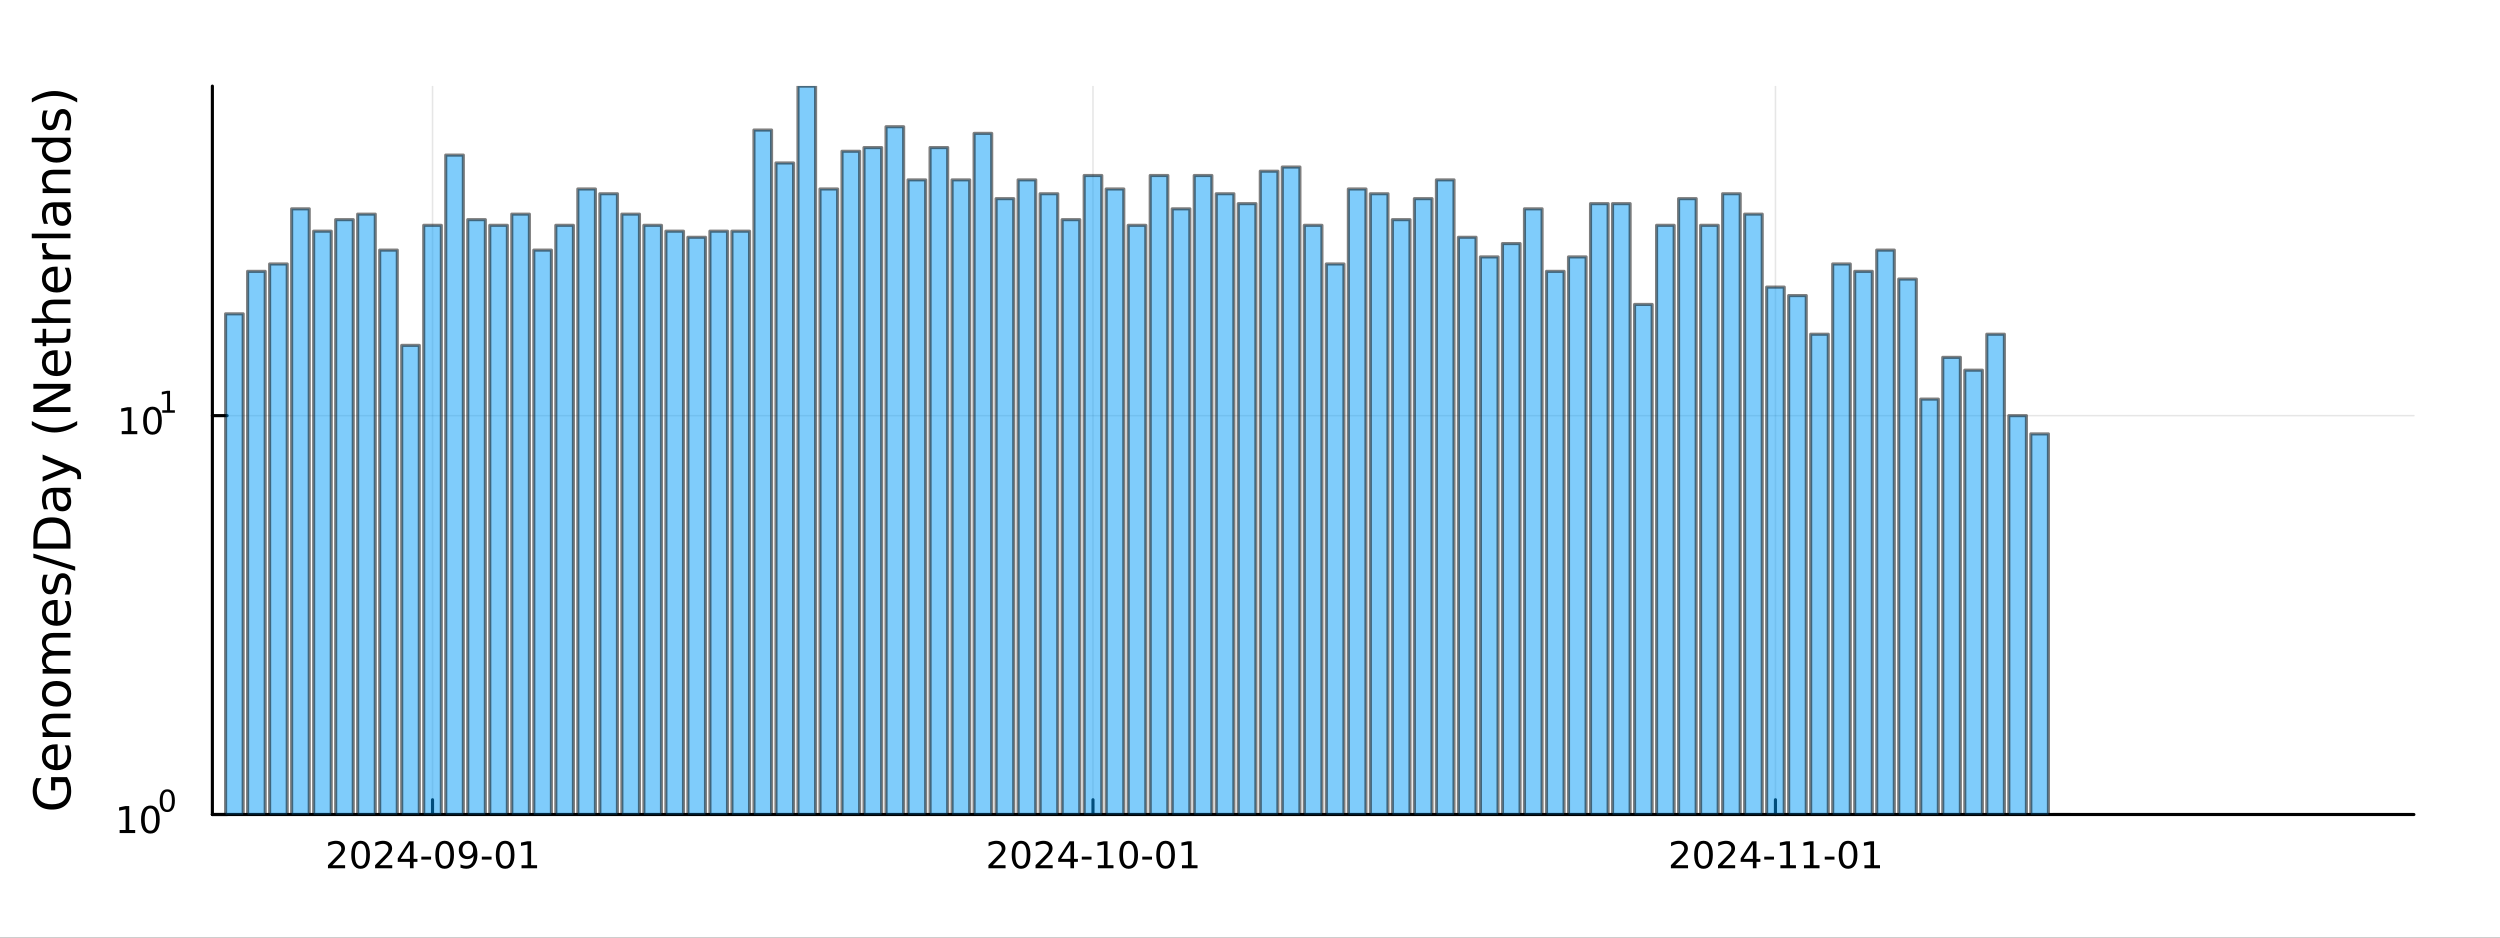 <?xml version="1.0" encoding="utf-8"?>
<svg xmlns="http://www.w3.org/2000/svg" xmlns:xlink="http://www.w3.org/1999/xlink" width="800" height="300" viewBox="0 0 3200 1200">
<rect x="0" y="0" width="3200" height="1200" fill="#333333" stroke="none"/>
<defs>
  <clipPath id="clip490">
    <rect x="0" y="0" width="3200" height="1200"/>
  </clipPath>
</defs>
<path clip-path="url(#clip490)" d="M0 1200 L3200 1200 L3200 0 L0 0  Z" fill="#ffffff" fill-rule="evenodd" fill-opacity="1"/>
<defs>
  <clipPath id="clip491">
    <rect x="640" y="0" width="2241" height="1200"/>
  </clipPath>
</defs>
<path clip-path="url(#clip490)" d="M271.839 1042.58 L3089.76 1042.58 L3089.76 110.236 L271.839 110.236  Z" fill="#ffffff" fill-rule="evenodd" fill-opacity="1"/>
<defs>
  <clipPath id="clip492">
    <rect x="271" y="110" width="2819" height="933"/>
  </clipPath>
</defs>
<polyline clip-path="url(#clip492)" style="stroke:#000000; stroke-linecap:round; stroke-linejoin:round; stroke-width:2; stroke-opacity:0.1; fill:none" points="553.632,1042.58 553.632,110.236 "/>
<polyline clip-path="url(#clip492)" style="stroke:#000000; stroke-linecap:round; stroke-linejoin:round; stroke-width:2; stroke-opacity:0.1; fill:none" points="1399.01,1042.58 1399.01,110.236 "/>
<polyline clip-path="url(#clip492)" style="stroke:#000000; stroke-linecap:round; stroke-linejoin:round; stroke-width:2; stroke-opacity:0.1; fill:none" points="2272.57,1042.58 2272.57,110.236 "/>
<polyline clip-path="url(#clip490)" style="stroke:#000000; stroke-linecap:round; stroke-linejoin:round; stroke-width:4; stroke-opacity:1; fill:none" points="271.839,1042.58 3089.76,1042.58 "/>
<polyline clip-path="url(#clip490)" style="stroke:#000000; stroke-linecap:round; stroke-linejoin:round; stroke-width:4; stroke-opacity:1; fill:none" points="553.632,1042.58 553.632,1023.68 "/>
<polyline clip-path="url(#clip490)" style="stroke:#000000; stroke-linecap:round; stroke-linejoin:round; stroke-width:4; stroke-opacity:1; fill:none" points="1399.01,1042.58 1399.01,1023.68 "/>
<polyline clip-path="url(#clip490)" style="stroke:#000000; stroke-linecap:round; stroke-linejoin:round; stroke-width:4; stroke-opacity:1; fill:none" points="2272.57,1042.58 2272.57,1023.68 "/>
<path clip-path="url(#clip490)" d="M425.426 1107.44 L441.746 1107.44 L441.746 1111.38 L419.801 1111.38 L419.801 1107.44 Q422.463 1104.69 427.047 1100.06 Q431.653 1095.4 432.834 1094.06 Q435.079 1091.54 435.959 1089.8 Q436.861 1088.04 436.861 1086.35 Q436.861 1083.6 434.917 1081.86 Q432.996 1080.13 429.894 1080.13 Q427.695 1080.13 425.241 1080.89 Q422.811 1081.65 420.033 1083.2 L420.033 1078.48 Q422.857 1077.35 425.311 1076.77 Q427.764 1076.19 429.801 1076.19 Q435.172 1076.19 438.366 1078.88 Q441.561 1081.56 441.561 1086.05 Q441.561 1088.18 440.75 1090.1 Q439.963 1092 437.857 1094.59 Q437.278 1095.26 434.176 1098.48 Q431.074 1101.68 425.426 1107.44 Z" fill="#000000" fill-rule="nonzero" fill-opacity="1" /><path clip-path="url(#clip490)" d="M461.56 1079.89 Q457.949 1079.89 456.121 1083.46 Q454.315 1087 454.315 1094.13 Q454.315 1101.24 456.121 1104.8 Q457.949 1108.34 461.56 1108.34 Q465.195 1108.34 467 1104.8 Q468.829 1101.24 468.829 1094.13 Q468.829 1087 467 1083.46 Q465.195 1079.89 461.56 1079.89 M461.56 1076.19 Q467.371 1076.19 470.426 1080.8 Q473.505 1085.38 473.505 1094.13 Q473.505 1102.86 470.426 1107.46 Q467.371 1112.05 461.56 1112.05 Q455.75 1112.05 452.672 1107.46 Q449.616 1102.86 449.616 1094.13 Q449.616 1085.38 452.672 1080.8 Q455.75 1076.19 461.56 1076.19 Z" fill="#000000" fill-rule="nonzero" fill-opacity="1" /><path clip-path="url(#clip490)" d="M485.75 1107.44 L502.069 1107.44 L502.069 1111.38 L480.125 1111.38 L480.125 1107.44 Q482.787 1104.69 487.37 1100.06 Q491.977 1095.4 493.157 1094.06 Q495.403 1091.54 496.282 1089.8 Q497.185 1088.04 497.185 1086.35 Q497.185 1083.6 495.241 1081.86 Q493.319 1080.13 490.218 1080.13 Q488.019 1080.13 485.565 1080.89 Q483.134 1081.65 480.357 1083.2 L480.357 1078.48 Q483.181 1077.35 485.634 1076.77 Q488.088 1076.19 490.125 1076.19 Q495.495 1076.19 498.69 1078.88 Q501.884 1081.56 501.884 1086.05 Q501.884 1088.18 501.074 1090.1 Q500.287 1092 498.181 1094.59 Q497.602 1095.26 494.5 1098.48 Q491.398 1101.68 485.75 1107.44 Z" fill="#000000" fill-rule="nonzero" fill-opacity="1" /><path clip-path="url(#clip490)" d="M524.731 1080.89 L512.926 1099.34 L524.731 1099.34 L524.731 1080.89 M523.505 1076.82 L529.384 1076.82 L529.384 1099.34 L534.315 1099.34 L534.315 1103.23 L529.384 1103.23 L529.384 1111.38 L524.731 1111.38 L524.731 1103.23 L509.13 1103.23 L509.13 1098.71 L523.505 1076.82 Z" fill="#000000" fill-rule="nonzero" fill-opacity="1" /><path clip-path="url(#clip490)" d="M539.291 1096.49 L551.768 1096.49 L551.768 1100.29 L539.291 1100.29 L539.291 1096.49 Z" fill="#000000" fill-rule="nonzero" fill-opacity="1" /><path clip-path="url(#clip490)" d="M569.152 1079.89 Q565.541 1079.89 563.713 1083.46 Q561.907 1087 561.907 1094.13 Q561.907 1101.24 563.713 1104.8 Q565.541 1108.34 569.152 1108.34 Q572.787 1108.34 574.592 1104.8 Q576.421 1101.24 576.421 1094.13 Q576.421 1087 574.592 1083.46 Q572.787 1079.89 569.152 1079.89 M569.152 1076.19 Q574.963 1076.19 578.018 1080.8 Q581.097 1085.38 581.097 1094.13 Q581.097 1102.86 578.018 1107.46 Q574.963 1112.05 569.152 1112.05 Q563.342 1112.05 560.264 1107.46 Q557.208 1102.86 557.208 1094.13 Q557.208 1085.38 560.264 1080.8 Q563.342 1076.19 569.152 1076.19 Z" fill="#000000" fill-rule="nonzero" fill-opacity="1" /><path clip-path="url(#clip490)" d="M589.453 1110.66 L589.453 1106.4 Q591.212 1107.23 593.018 1107.67 Q594.824 1108.11 596.56 1108.11 Q601.189 1108.11 603.62 1105.01 Q606.074 1101.89 606.421 1095.54 Q605.078 1097.53 603.018 1098.6 Q600.958 1099.66 598.458 1099.66 Q593.273 1099.66 590.24 1096.54 Q587.231 1093.39 587.231 1087.95 Q587.231 1082.63 590.379 1079.41 Q593.527 1076.19 598.759 1076.19 Q604.754 1076.19 607.902 1080.8 Q611.073 1085.38 611.073 1094.13 Q611.073 1102.3 607.185 1107.19 Q603.319 1112.05 596.768 1112.05 Q595.009 1112.05 593.203 1111.7 Q591.398 1111.35 589.453 1110.66 M598.759 1096.01 Q601.907 1096.01 603.736 1093.85 Q605.587 1091.7 605.587 1087.95 Q605.587 1084.22 603.736 1082.07 Q601.907 1079.89 598.759 1079.89 Q595.611 1079.89 593.759 1082.07 Q591.93 1084.22 591.93 1087.95 Q591.93 1091.7 593.759 1093.85 Q595.611 1096.01 598.759 1096.01 Z" fill="#000000" fill-rule="nonzero" fill-opacity="1" /><path clip-path="url(#clip490)" d="M616.722 1096.49 L629.198 1096.49 L629.198 1100.29 L616.722 1100.29 L616.722 1096.49 Z" fill="#000000" fill-rule="nonzero" fill-opacity="1" /><path clip-path="url(#clip490)" d="M646.583 1079.89 Q642.971 1079.89 641.143 1083.46 Q639.337 1087 639.337 1094.13 Q639.337 1101.24 641.143 1104.8 Q642.971 1108.34 646.583 1108.34 Q650.217 1108.34 652.022 1104.8 Q653.851 1101.24 653.851 1094.13 Q653.851 1087 652.022 1083.46 Q650.217 1079.89 646.583 1079.89 M646.583 1076.19 Q652.393 1076.19 655.448 1080.8 Q658.527 1085.38 658.527 1094.13 Q658.527 1102.86 655.448 1107.46 Q652.393 1112.05 646.583 1112.05 Q640.772 1112.05 637.694 1107.46 Q634.638 1102.86 634.638 1094.13 Q634.638 1085.38 637.694 1080.8 Q640.772 1076.19 646.583 1076.19 Z" fill="#000000" fill-rule="nonzero" fill-opacity="1" /><path clip-path="url(#clip490)" d="M667.555 1107.44 L675.194 1107.44 L675.194 1081.07 L666.883 1082.74 L666.883 1078.48 L675.147 1076.82 L679.823 1076.82 L679.823 1107.44 L687.462 1107.44 L687.462 1111.38 L667.555 1111.38 L667.555 1107.44 Z" fill="#000000" fill-rule="nonzero" fill-opacity="1" /><path clip-path="url(#clip490)" d="M1270.8 1107.44 L1287.12 1107.44 L1287.12 1111.38 L1265.18 1111.38 L1265.18 1107.44 Q1267.84 1104.69 1272.42 1100.06 Q1277.03 1095.4 1278.21 1094.06 Q1280.46 1091.54 1281.34 1089.8 Q1282.24 1088.04 1282.24 1086.35 Q1282.24 1083.6 1280.29 1081.86 Q1278.37 1080.13 1275.27 1080.13 Q1273.07 1080.13 1270.62 1080.89 Q1268.19 1081.65 1265.41 1083.2 L1265.41 1078.48 Q1268.23 1077.35 1270.69 1076.77 Q1273.14 1076.19 1275.18 1076.19 Q1280.55 1076.19 1283.74 1078.88 Q1286.94 1081.56 1286.94 1086.05 Q1286.94 1088.18 1286.13 1090.1 Q1285.34 1092 1283.23 1094.59 Q1282.66 1095.26 1279.55 1098.48 Q1276.45 1101.68 1270.8 1107.44 Z" fill="#000000" fill-rule="nonzero" fill-opacity="1" /><path clip-path="url(#clip490)" d="M1306.94 1079.89 Q1303.33 1079.89 1301.5 1083.46 Q1299.69 1087 1299.69 1094.13 Q1299.69 1101.24 1301.5 1104.8 Q1303.33 1108.34 1306.94 1108.34 Q1310.57 1108.34 1312.38 1104.8 Q1314.21 1101.24 1314.21 1094.13 Q1314.21 1087 1312.38 1083.46 Q1310.57 1079.89 1306.94 1079.89 M1306.94 1076.19 Q1312.75 1076.19 1315.8 1080.8 Q1318.88 1085.38 1318.88 1094.13 Q1318.88 1102.86 1315.8 1107.46 Q1312.75 1112.05 1306.94 1112.05 Q1301.13 1112.05 1298.05 1107.46 Q1294.99 1102.86 1294.99 1094.13 Q1294.99 1085.38 1298.05 1080.8 Q1301.13 1076.19 1306.94 1076.19 Z" fill="#000000" fill-rule="nonzero" fill-opacity="1" /><path clip-path="url(#clip490)" d="M1331.13 1107.44 L1347.45 1107.44 L1347.45 1111.38 L1325.5 1111.38 L1325.5 1107.44 Q1328.16 1104.69 1332.75 1100.06 Q1337.35 1095.4 1338.53 1094.06 Q1340.78 1091.54 1341.66 1089.8 Q1342.56 1088.04 1342.56 1086.35 Q1342.56 1083.6 1340.62 1081.86 Q1338.7 1080.13 1335.6 1080.13 Q1333.4 1080.13 1330.94 1080.89 Q1328.51 1081.65 1325.73 1083.2 L1325.73 1078.48 Q1328.56 1077.35 1331.01 1076.77 Q1333.47 1076.19 1335.5 1076.19 Q1340.87 1076.19 1344.07 1078.88 Q1347.26 1081.56 1347.26 1086.05 Q1347.26 1088.18 1346.45 1090.1 Q1345.66 1092 1343.56 1094.59 Q1342.98 1095.26 1339.88 1098.48 Q1336.78 1101.68 1331.13 1107.44 Z" fill="#000000" fill-rule="nonzero" fill-opacity="1" /><path clip-path="url(#clip490)" d="M1370.11 1080.89 L1358.3 1099.34 L1370.11 1099.34 L1370.11 1080.89 M1368.88 1076.82 L1374.76 1076.82 L1374.76 1099.34 L1379.69 1099.34 L1379.69 1103.23 L1374.76 1103.23 L1374.76 1111.38 L1370.11 1111.38 L1370.11 1103.23 L1354.51 1103.23 L1354.51 1098.71 L1368.88 1076.82 Z" fill="#000000" fill-rule="nonzero" fill-opacity="1" /><path clip-path="url(#clip490)" d="M1384.67 1096.49 L1397.15 1096.49 L1397.15 1100.29 L1384.67 1100.29 L1384.67 1096.49 Z" fill="#000000" fill-rule="nonzero" fill-opacity="1" /><path clip-path="url(#clip490)" d="M1405.34 1107.44 L1412.98 1107.44 L1412.98 1081.07 L1404.67 1082.74 L1404.67 1078.48 L1412.93 1076.82 L1417.61 1076.82 L1417.61 1107.44 L1425.25 1107.44 L1425.25 1111.38 L1405.34 1111.38 L1405.34 1107.44 Z" fill="#000000" fill-rule="nonzero" fill-opacity="1" /><path clip-path="url(#clip490)" d="M1444.69 1079.89 Q1441.08 1079.89 1439.25 1083.46 Q1437.45 1087 1437.45 1094.13 Q1437.45 1101.24 1439.25 1104.8 Q1441.08 1108.34 1444.69 1108.34 Q1448.33 1108.34 1450.13 1104.8 Q1451.96 1101.24 1451.96 1094.13 Q1451.96 1087 1450.13 1083.46 Q1448.33 1079.89 1444.69 1079.89 M1444.69 1076.19 Q1450.5 1076.19 1453.56 1080.8 Q1456.64 1085.38 1456.64 1094.13 Q1456.64 1102.86 1453.56 1107.46 Q1450.5 1112.05 1444.69 1112.05 Q1438.88 1112.05 1435.8 1107.46 Q1432.75 1102.86 1432.75 1094.13 Q1432.75 1085.38 1435.8 1080.8 Q1438.88 1076.19 1444.69 1076.19 Z" fill="#000000" fill-rule="nonzero" fill-opacity="1" /><path clip-path="url(#clip490)" d="M1462.1 1096.49 L1474.58 1096.49 L1474.58 1100.29 L1462.1 1100.29 L1462.1 1096.49 Z" fill="#000000" fill-rule="nonzero" fill-opacity="1" /><path clip-path="url(#clip490)" d="M1491.96 1079.89 Q1488.35 1079.89 1486.52 1083.46 Q1484.71 1087 1484.71 1094.13 Q1484.71 1101.24 1486.52 1104.8 Q1488.35 1108.34 1491.96 1108.34 Q1495.59 1108.34 1497.4 1104.8 Q1499.23 1101.24 1499.23 1094.13 Q1499.23 1087 1497.4 1083.46 Q1495.59 1079.89 1491.96 1079.89 M1491.96 1076.19 Q1497.77 1076.19 1500.83 1080.8 Q1503.9 1085.38 1503.9 1094.13 Q1503.9 1102.86 1500.83 1107.46 Q1497.77 1112.05 1491.96 1112.05 Q1486.15 1112.05 1483.07 1107.46 Q1480.02 1102.86 1480.02 1094.13 Q1480.02 1085.38 1483.07 1080.8 Q1486.15 1076.19 1491.96 1076.19 Z" fill="#000000" fill-rule="nonzero" fill-opacity="1" /><path clip-path="url(#clip490)" d="M1512.93 1107.44 L1520.57 1107.44 L1520.57 1081.07 L1512.26 1082.74 L1512.26 1078.48 L1520.52 1076.82 L1525.2 1076.82 L1525.2 1107.44 L1532.84 1107.44 L1532.84 1111.38 L1512.93 1111.38 L1512.93 1107.44 Z" fill="#000000" fill-rule="nonzero" fill-opacity="1" /><path clip-path="url(#clip490)" d="M2144.36 1107.44 L2160.68 1107.44 L2160.68 1111.38 L2138.74 1111.38 L2138.74 1107.44 Q2141.4 1104.69 2145.98 1100.06 Q2150.59 1095.4 2151.77 1094.06 Q2154.01 1091.54 2154.89 1089.8 Q2155.8 1088.04 2155.8 1086.35 Q2155.8 1083.6 2153.85 1081.86 Q2151.93 1080.13 2148.83 1080.13 Q2146.63 1080.13 2144.18 1080.89 Q2141.74 1081.65 2138.97 1083.2 L2138.97 1078.48 Q2141.79 1077.35 2144.24 1076.77 Q2146.7 1076.19 2148.74 1076.19 Q2154.11 1076.19 2157.3 1078.88 Q2160.49 1081.56 2160.49 1086.05 Q2160.49 1088.18 2159.68 1090.1 Q2158.9 1092 2156.79 1094.59 Q2156.21 1095.26 2153.11 1098.48 Q2150.01 1101.68 2144.36 1107.44 Z" fill="#000000" fill-rule="nonzero" fill-opacity="1" /><path clip-path="url(#clip490)" d="M2180.49 1079.89 Q2176.88 1079.89 2175.05 1083.46 Q2173.25 1087 2173.25 1094.13 Q2173.25 1101.24 2175.05 1104.8 Q2176.88 1108.34 2180.49 1108.34 Q2184.13 1108.34 2185.93 1104.8 Q2187.76 1101.24 2187.76 1094.13 Q2187.76 1087 2185.93 1083.46 Q2184.13 1079.89 2180.49 1079.89 M2180.49 1076.19 Q2186.3 1076.19 2189.36 1080.8 Q2192.44 1085.38 2192.44 1094.13 Q2192.44 1102.86 2189.36 1107.46 Q2186.3 1112.05 2180.49 1112.05 Q2174.68 1112.05 2171.61 1107.46 Q2168.55 1102.86 2168.55 1094.13 Q2168.55 1085.38 2171.61 1080.8 Q2174.68 1076.19 2180.49 1076.19 Z" fill="#000000" fill-rule="nonzero" fill-opacity="1" /><path clip-path="url(#clip490)" d="M2204.68 1107.44 L2221 1107.44 L2221 1111.38 L2199.06 1111.38 L2199.06 1107.44 Q2201.72 1104.69 2206.3 1100.06 Q2210.91 1095.4 2212.09 1094.06 Q2214.34 1091.54 2215.22 1089.8 Q2216.12 1088.04 2216.12 1086.35 Q2216.12 1083.6 2214.17 1081.86 Q2212.25 1080.13 2209.15 1080.13 Q2206.95 1080.13 2204.5 1080.89 Q2202.07 1081.65 2199.29 1083.2 L2199.29 1078.48 Q2202.11 1077.35 2204.57 1076.77 Q2207.02 1076.19 2209.06 1076.19 Q2214.43 1076.19 2217.62 1078.88 Q2220.82 1081.56 2220.82 1086.05 Q2220.82 1088.18 2220.01 1090.1 Q2219.22 1092 2217.11 1094.59 Q2216.54 1095.26 2213.43 1098.48 Q2210.33 1101.68 2204.68 1107.44 Z" fill="#000000" fill-rule="nonzero" fill-opacity="1" /><path clip-path="url(#clip490)" d="M2243.67 1080.89 L2231.86 1099.34 L2243.67 1099.34 L2243.67 1080.89 M2242.44 1076.82 L2248.32 1076.82 L2248.32 1099.34 L2253.25 1099.34 L2253.25 1103.23 L2248.32 1103.23 L2248.32 1111.38 L2243.67 1111.38 L2243.67 1103.23 L2228.06 1103.23 L2228.06 1098.71 L2242.44 1076.82 Z" fill="#000000" fill-rule="nonzero" fill-opacity="1" /><path clip-path="url(#clip490)" d="M2258.23 1096.49 L2270.7 1096.49 L2270.7 1100.29 L2258.23 1100.29 L2258.23 1096.49 Z" fill="#000000" fill-rule="nonzero" fill-opacity="1" /><path clip-path="url(#clip490)" d="M2278.9 1107.44 L2286.54 1107.44 L2286.54 1081.07 L2278.23 1082.74 L2278.23 1078.48 L2286.49 1076.82 L2291.17 1076.82 L2291.17 1107.44 L2298.8 1107.44 L2298.8 1111.38 L2278.9 1111.38 L2278.9 1107.44 Z" fill="#000000" fill-rule="nonzero" fill-opacity="1" /><path clip-path="url(#clip490)" d="M2309.06 1107.44 L2316.7 1107.44 L2316.7 1081.07 L2308.39 1082.74 L2308.39 1078.48 L2316.65 1076.82 L2321.33 1076.82 L2321.33 1107.44 L2328.97 1107.44 L2328.97 1111.38 L2309.06 1111.38 L2309.06 1107.44 Z" fill="#000000" fill-rule="nonzero" fill-opacity="1" /><path clip-path="url(#clip490)" d="M2335.66 1096.49 L2348.13 1096.49 L2348.13 1100.29 L2335.66 1100.29 L2335.66 1096.49 Z" fill="#000000" fill-rule="nonzero" fill-opacity="1" /><path clip-path="url(#clip490)" d="M2365.52 1079.89 Q2361.91 1079.89 2360.08 1083.46 Q2358.27 1087 2358.27 1094.13 Q2358.27 1101.24 2360.08 1104.8 Q2361.91 1108.34 2365.52 1108.34 Q2369.15 1108.34 2370.96 1104.8 Q2372.79 1101.24 2372.79 1094.13 Q2372.79 1087 2370.96 1083.46 Q2369.15 1079.89 2365.52 1079.89 M2365.52 1076.19 Q2371.33 1076.19 2374.38 1080.8 Q2377.46 1085.38 2377.46 1094.13 Q2377.46 1102.86 2374.38 1107.46 Q2371.33 1112.05 2365.52 1112.05 Q2359.71 1112.05 2356.63 1107.46 Q2353.57 1102.86 2353.57 1094.13 Q2353.57 1085.38 2356.63 1080.8 Q2359.71 1076.19 2365.52 1076.19 Z" fill="#000000" fill-rule="nonzero" fill-opacity="1" /><path clip-path="url(#clip490)" d="M2386.49 1107.44 L2394.13 1107.44 L2394.13 1081.07 L2385.82 1082.74 L2385.82 1078.48 L2394.08 1076.82 L2398.76 1076.82 L2398.76 1107.44 L2406.4 1107.44 L2406.4 1111.38 L2386.49 1111.38 L2386.49 1107.44 Z" fill="#000000" fill-rule="nonzero" fill-opacity="1" /><polyline clip-path="url(#clip492)" style="stroke:#000000; stroke-linecap:round; stroke-linejoin:round; stroke-width:2; stroke-opacity:0.1; fill:none" points="271.839,1042.58 3089.76,1042.58 "/>
<polyline clip-path="url(#clip492)" style="stroke:#000000; stroke-linecap:round; stroke-linejoin:round; stroke-width:2; stroke-opacity:0.1; fill:none" points="271.839,532.005 3089.76,532.005 "/>
<polyline clip-path="url(#clip490)" style="stroke:#000000; stroke-linecap:round; stroke-linejoin:round; stroke-width:4; stroke-opacity:1; fill:none" points="271.839,1042.58 271.839,110.236 "/>
<polyline clip-path="url(#clip490)" style="stroke:#000000; stroke-linecap:round; stroke-linejoin:round; stroke-width:4; stroke-opacity:1; fill:none" points="271.839,1042.58 290.737,1042.58 "/>
<polyline clip-path="url(#clip490)" style="stroke:#000000; stroke-linecap:round; stroke-linejoin:round; stroke-width:4; stroke-opacity:1; fill:none" points="271.839,532.005 290.737,532.005 "/>
<path clip-path="url(#clip490)" d="M153.134 1062.37 L160.772 1062.37 L160.772 1036 L152.462 1037.67 L152.462 1033.41 L160.726 1031.74 L165.402 1031.74 L165.402 1062.37 L173.041 1062.37 L173.041 1066.3 L153.134 1066.3 L153.134 1062.37 Z" fill="#000000" fill-rule="nonzero" fill-opacity="1" /><path clip-path="url(#clip490)" d="M192.485 1034.82 Q188.874 1034.82 187.045 1038.39 Q185.24 1041.93 185.24 1049.06 Q185.24 1056.16 187.045 1059.73 Q188.874 1063.27 192.485 1063.27 Q196.119 1063.27 197.925 1059.73 Q199.754 1056.16 199.754 1049.06 Q199.754 1041.93 197.925 1038.39 Q196.119 1034.82 192.485 1034.82 M192.485 1031.12 Q198.295 1031.12 201.351 1035.72 Q204.43 1040.31 204.43 1049.06 Q204.43 1057.78 201.351 1062.39 Q198.295 1066.97 192.485 1066.97 Q186.675 1066.97 183.596 1062.39 Q180.541 1057.78 180.541 1049.06 Q180.541 1040.31 183.596 1035.72 Q186.675 1031.12 192.485 1031.12 Z" fill="#000000" fill-rule="nonzero" fill-opacity="1" /><path clip-path="url(#clip490)" d="M214.134 1013.31 Q211.2 1013.31 209.715 1016.21 Q208.248 1019.09 208.248 1024.88 Q208.248 1030.66 209.715 1033.55 Q211.2 1036.43 214.134 1036.43 Q217.087 1036.43 218.554 1033.55 Q220.04 1030.66 220.04 1024.88 Q220.04 1019.09 218.554 1016.21 Q217.087 1013.31 214.134 1013.31 M214.134 1010.31 Q218.855 1010.31 221.338 1014.05 Q223.839 1017.77 223.839 1024.88 Q223.839 1031.97 221.338 1035.71 Q218.855 1039.44 214.134 1039.44 Q209.414 1039.44 206.912 1035.71 Q204.43 1031.97 204.43 1024.88 Q204.43 1017.77 206.912 1014.05 Q209.414 1010.31 214.134 1010.31 Z" fill="#000000" fill-rule="nonzero" fill-opacity="1" /><path clip-path="url(#clip490)" d="M155.823 551.798 L163.462 551.798 L163.462 525.432 L155.152 527.099 L155.152 522.84 L163.416 521.173 L168.092 521.173 L168.092 551.798 L175.73 551.798 L175.73 555.733 L155.823 555.733 L155.823 551.798 Z" fill="#000000" fill-rule="nonzero" fill-opacity="1" /><path clip-path="url(#clip490)" d="M195.175 524.252 Q191.564 524.252 189.735 527.817 Q187.929 531.358 187.929 538.488 Q187.929 545.594 189.735 549.159 Q191.564 552.701 195.175 552.701 Q198.809 552.701 200.615 549.159 Q202.443 545.594 202.443 538.488 Q202.443 531.358 200.615 527.817 Q198.809 524.252 195.175 524.252 M195.175 520.548 Q200.985 520.548 204.04 525.155 Q207.119 529.738 207.119 538.488 Q207.119 547.215 204.04 551.821 Q200.985 556.404 195.175 556.404 Q189.365 556.404 186.286 551.821 Q183.23 547.215 183.23 538.488 Q183.23 529.738 186.286 525.155 Q189.365 520.548 195.175 520.548 Z" fill="#000000" fill-rule="nonzero" fill-opacity="1" /><path clip-path="url(#clip490)" d="M207.665 525.125 L213.871 525.125 L213.871 503.703 L207.119 505.057 L207.119 501.597 L213.833 500.243 L217.633 500.243 L217.633 525.125 L223.839 525.125 L223.839 528.323 L207.665 528.323 L207.665 525.125 Z" fill="#000000" fill-rule="nonzero" fill-opacity="1" /><path clip-path="url(#clip490)" d="M83.427 1001.13 L70.664 1001.13 L70.664 1011.63 L65.38 1011.63 L65.38 994.76 L85.782 994.76 Q88.424 998.484 89.793 1002.97 Q91.129 1007.46 91.129 1012.55 Q91.129 1023.69 84.636 1029.99 Q78.111 1036.26 66.494 1036.26 Q54.845 1036.26 48.352 1029.99 Q41.827 1023.69 41.827 1012.55 Q41.827 1007.91 42.973 1003.74 Q44.119 999.535 46.347 996.002 L53.19 996.002 Q50.166 999.566 48.638 1003.58 Q47.11 1007.59 47.11 1012.01 Q47.11 1020.73 51.98 1025.12 Q56.85 1029.49 66.494 1029.49 Q76.106 1029.49 80.976 1025.12 Q85.846 1020.73 85.846 1012.01 Q85.846 1008.61 85.273 1005.93 Q84.668 1003.26 83.427 1001.13 Z" fill="#000000" fill-rule="nonzero" fill-opacity="1" /><path clip-path="url(#clip490)" d="M70.918 952.778 L73.783 952.778 L73.783 979.705 Q79.83 979.323 83.013 976.077 Q86.164 972.799 86.164 966.974 Q86.164 963.6 85.337 960.449 Q84.509 957.266 82.854 954.147 L88.392 954.147 Q89.729 957.298 90.429 960.608 Q91.129 963.918 91.129 967.324 Q91.129 975.854 86.164 980.851 Q81.199 985.816 72.732 985.816 Q63.98 985.816 58.855 981.106 Q53.699 976.363 53.699 968.343 Q53.699 961.149 58.346 956.98 Q62.961 952.778 70.918 952.778 M69.2 958.635 Q64.393 958.698 61.529 961.34 Q58.664 963.95 58.664 968.279 Q58.664 973.18 61.433 976.141 Q64.202 979.069 69.231 979.514 L69.2 958.635 Z" fill="#000000" fill-rule="nonzero" fill-opacity="1" /><path clip-path="url(#clip490)" d="M68.69 913.534 L90.206 913.534 L90.206 919.39 L68.881 919.39 Q63.82 919.39 61.306 921.364 Q58.791 923.337 58.791 927.284 Q58.791 932.026 61.815 934.763 Q64.839 937.501 70.059 937.501 L90.206 937.501 L90.206 943.389 L54.558 943.389 L54.558 937.501 L60.096 937.501 Q56.882 935.4 55.29 932.567 Q53.699 929.703 53.699 925.979 Q53.699 919.836 57.518 916.685 Q61.306 913.534 68.69 913.534 Z" fill="#000000" fill-rule="nonzero" fill-opacity="1" /><path clip-path="url(#clip490)" d="M58.664 888.039 Q58.664 892.75 62.356 895.487 Q66.017 898.224 72.414 898.224 Q78.812 898.224 82.504 895.519 Q86.164 892.782 86.164 888.039 Q86.164 883.36 82.472 880.623 Q78.78 877.886 72.414 877.886 Q66.08 877.886 62.388 880.623 Q58.664 883.36 58.664 888.039 M53.699 888.039 Q53.699 880.4 58.664 876.04 Q63.63 871.679 72.414 871.679 Q81.167 871.679 86.164 876.04 Q91.129 880.4 91.129 888.039 Q91.129 895.71 86.164 900.07 Q81.167 904.399 72.414 904.399 Q63.63 904.399 58.664 900.07 Q53.699 895.71 53.699 888.039 Z" fill="#000000" fill-rule="nonzero" fill-opacity="1" /><path clip-path="url(#clip490)" d="M61.401 834.217 Q57.455 832.021 55.577 828.965 Q53.699 825.91 53.699 821.772 Q53.699 816.202 57.614 813.178 Q61.497 810.155 68.69 810.155 L90.206 810.155 L90.206 816.043 L68.881 816.043 Q63.757 816.043 61.274 817.857 Q58.791 819.671 58.791 823.395 Q58.791 827.947 61.815 830.589 Q64.839 833.23 70.059 833.23 L90.206 833.23 L90.206 839.119 L68.881 839.119 Q63.725 839.119 61.274 840.933 Q58.791 842.747 58.791 846.535 Q58.791 851.023 61.847 853.664 Q64.871 856.306 70.059 856.306 L90.206 856.306 L90.206 862.194 L54.558 862.194 L54.558 856.306 L60.096 856.306 Q56.818 854.301 55.259 851.5 Q53.699 848.699 53.699 844.848 Q53.699 840.965 55.672 838.259 Q57.646 835.522 61.401 834.217 Z" fill="#000000" fill-rule="nonzero" fill-opacity="1" /><path clip-path="url(#clip490)" d="M70.918 767.982 L73.783 767.982 L73.783 794.909 Q79.83 794.527 83.013 791.28 Q86.164 788.002 86.164 782.177 Q86.164 778.804 85.337 775.653 Q84.509 772.47 82.854 769.351 L88.392 769.351 Q89.729 772.502 90.429 775.812 Q91.129 779.122 91.129 782.528 Q91.129 791.058 86.164 796.055 Q81.199 801.02 72.732 801.02 Q63.98 801.02 58.855 796.309 Q53.699 791.567 53.699 783.546 Q53.699 776.353 58.346 772.183 Q62.961 767.982 70.918 767.982 M69.2 773.838 Q64.393 773.902 61.529 776.544 Q58.664 779.154 58.664 783.482 Q58.664 788.384 61.433 791.344 Q64.202 794.272 69.231 794.718 L69.2 773.838 Z" fill="#000000" fill-rule="nonzero" fill-opacity="1" /><path clip-path="url(#clip490)" d="M55.609 735.644 L61.147 735.644 Q59.874 738.127 59.237 740.8 Q58.601 743.474 58.601 746.339 Q58.601 750.699 59.937 752.895 Q61.274 755.06 63.948 755.06 Q65.985 755.06 67.162 753.5 Q68.308 751.94 69.359 747.23 L69.804 745.225 Q71.141 738.986 73.592 736.376 Q76.011 733.734 80.371 733.734 Q85.337 733.734 88.233 737.681 Q91.129 741.596 91.129 748.471 Q91.129 751.336 90.556 754.455 Q90.015 757.542 88.901 760.98 L82.854 760.98 Q84.541 757.733 85.4 754.582 Q86.228 751.431 86.228 748.344 Q86.228 744.206 84.827 741.978 Q83.395 739.75 80.817 739.75 Q78.43 739.75 77.157 741.373 Q75.883 742.965 74.706 748.407 L74.228 750.444 Q73.082 755.887 70.727 758.306 Q68.34 760.725 64.202 760.725 Q59.173 760.725 56.436 757.16 Q53.699 753.595 53.699 747.039 Q53.699 743.792 54.176 740.928 Q54.654 738.063 55.609 735.644 Z" fill="#000000" fill-rule="nonzero" fill-opacity="1" /><path clip-path="url(#clip490)" d="M42.686 714.001 L42.686 708.59 L96.254 725.141 L96.254 730.552 L42.686 714.001 Z" fill="#000000" fill-rule="nonzero" fill-opacity="1" /><path clip-path="url(#clip490)" d="M47.97 695.763 L84.923 695.763 L84.923 687.997 Q84.923 678.162 80.467 673.61 Q76.011 669.027 66.398 669.027 Q56.85 669.027 52.426 673.61 Q47.97 678.162 47.97 687.997 L47.97 695.763 M42.686 702.192 L42.686 688.984 Q42.686 675.17 48.447 668.709 Q54.176 662.248 66.398 662.248 Q78.684 662.248 84.445 668.741 Q90.206 675.234 90.206 688.984 L90.206 702.192 L42.686 702.192 Z" fill="#000000" fill-rule="nonzero" fill-opacity="1" /><path clip-path="url(#clip490)" d="M72.287 636.053 Q72.287 643.15 73.91 645.888 Q75.533 648.625 79.448 648.625 Q82.567 648.625 84.413 646.588 Q86.228 644.519 86.228 640.986 Q86.228 636.116 82.79 633.188 Q79.321 630.228 73.592 630.228 L72.287 630.228 L72.287 636.053 M69.868 624.372 L90.206 624.372 L90.206 630.228 L84.795 630.228 Q88.042 632.233 89.602 635.225 Q91.129 638.217 91.129 642.546 Q91.129 648.02 88.074 651.267 Q84.986 654.481 79.83 654.481 Q73.815 654.481 70.759 650.471 Q67.704 646.429 67.704 638.44 L67.704 630.228 L67.131 630.228 Q63.088 630.228 60.892 632.902 Q58.664 635.543 58.664 640.35 Q58.664 643.405 59.396 646.301 Q60.128 649.198 61.592 651.871 L56.182 651.871 Q54.94 648.657 54.336 645.633 Q53.699 642.609 53.699 639.745 Q53.699 632.01 57.709 628.191 Q61.72 624.372 69.868 624.372 Z" fill="#000000" fill-rule="nonzero" fill-opacity="1" /><path clip-path="url(#clip490)" d="M93.516 597.476 Q99.882 599.959 101.824 602.314 Q103.765 604.67 103.765 608.616 L103.765 613.295 L98.864 613.295 L98.864 609.858 Q98.864 607.439 97.718 606.102 Q96.572 604.765 92.307 603.142 L89.633 602.092 L54.558 616.51 L54.558 610.303 L82.44 599.163 L54.558 588.023 L54.558 581.817 L93.516 597.476 Z" fill="#000000" fill-rule="nonzero" fill-opacity="1" /><path clip-path="url(#clip490)" d="M40.745 538.944 Q48.065 543.209 55.227 545.278 Q62.388 547.347 69.74 547.347 Q77.093 547.347 84.318 545.278 Q91.511 543.177 98.8 538.944 L98.8 544.036 Q91.32 548.811 84.095 551.198 Q76.87 553.553 69.74 553.553 Q62.643 553.553 55.45 551.198 Q48.256 548.842 40.745 544.036 L40.745 538.944 Z" fill="#000000" fill-rule="nonzero" fill-opacity="1" /><path clip-path="url(#clip490)" d="M42.686 527.326 L42.686 518.669 L82.44 497.599 L42.686 497.599 L42.686 491.36 L90.206 491.36 L90.206 500.018 L50.452 521.088 L90.206 521.088 L90.206 527.326 L42.686 527.326 Z" fill="#000000" fill-rule="nonzero" fill-opacity="1" /><path clip-path="url(#clip490)" d="M70.918 448.328 L73.783 448.328 L73.783 475.255 Q79.83 474.873 83.013 471.626 Q86.164 468.348 86.164 462.523 Q86.164 459.15 85.337 455.999 Q84.509 452.816 82.854 449.697 L88.392 449.697 Q89.729 452.848 90.429 456.158 Q91.129 459.468 91.129 462.874 Q91.129 471.404 86.164 476.401 Q81.199 481.366 72.732 481.366 Q63.98 481.366 58.855 476.655 Q53.699 471.913 53.699 463.892 Q53.699 456.699 58.346 452.529 Q62.961 448.328 70.918 448.328 M69.2 454.184 Q64.393 454.248 61.529 456.89 Q58.664 459.5 58.664 463.828 Q58.664 468.73 61.433 471.69 Q64.202 474.618 69.231 475.064 L69.2 454.184 Z" fill="#000000" fill-rule="nonzero" fill-opacity="1" /><path clip-path="url(#clip490)" d="M44.437 432.923 L54.558 432.923 L54.558 420.86 L59.11 420.86 L59.11 432.923 L78.462 432.923 Q82.822 432.923 84.063 431.745 Q85.305 430.536 85.305 426.876 L85.305 420.86 L90.206 420.86 L90.206 426.876 Q90.206 433.655 87.692 436.233 Q85.145 438.811 78.462 438.811 L59.11 438.811 L59.11 443.108 L54.558 443.108 L54.558 438.811 L44.437 438.811 L44.437 432.923 Z" fill="#000000" fill-rule="nonzero" fill-opacity="1" /><path clip-path="url(#clip490)" d="M68.69 383.525 L90.206 383.525 L90.206 389.382 L68.881 389.382 Q63.82 389.382 61.306 391.355 Q58.791 393.328 58.791 397.275 Q58.791 402.017 61.815 404.755 Q64.839 407.492 70.059 407.492 L90.206 407.492 L90.206 413.38 L40.681 413.38 L40.681 407.492 L60.096 407.492 Q56.882 405.391 55.29 402.559 Q53.699 399.694 53.699 395.97 Q53.699 389.827 57.518 386.676 Q61.306 383.525 68.69 383.525 Z" fill="#000000" fill-rule="nonzero" fill-opacity="1" /><path clip-path="url(#clip490)" d="M70.918 341.352 L73.783 341.352 L73.783 368.279 Q79.83 367.897 83.013 364.651 Q86.164 361.372 86.164 355.548 Q86.164 352.174 85.337 349.023 Q84.509 345.84 82.854 342.721 L88.392 342.721 Q89.729 345.872 90.429 349.182 Q91.129 352.492 91.129 355.898 Q91.129 364.428 86.164 369.425 Q81.199 374.39 72.732 374.39 Q63.98 374.39 58.855 369.68 Q53.699 364.937 53.699 356.916 Q53.699 349.723 58.346 345.554 Q62.961 341.352 70.918 341.352 M69.2 347.209 Q64.393 347.272 61.529 349.914 Q58.664 352.524 58.664 356.853 Q58.664 361.754 61.433 364.714 Q64.202 367.643 69.231 368.088 L69.2 347.209 Z" fill="#000000" fill-rule="nonzero" fill-opacity="1" /><path clip-path="url(#clip490)" d="M60.033 311.083 Q59.46 312.07 59.205 313.248 Q58.919 314.393 58.919 315.794 Q58.919 320.759 62.165 323.433 Q65.38 326.075 71.427 326.075 L90.206 326.075 L90.206 331.963 L54.558 331.963 L54.558 326.075 L60.096 326.075 Q56.85 324.229 55.29 321.268 Q53.699 318.308 53.699 314.075 Q53.699 313.47 53.794 312.738 Q53.858 312.006 54.017 311.115 L60.033 311.083 Z" fill="#000000" fill-rule="nonzero" fill-opacity="1" /><path clip-path="url(#clip490)" d="M40.681 304.94 L40.681 299.084 L90.206 299.084 L90.206 304.94 L40.681 304.94 Z" fill="#000000" fill-rule="nonzero" fill-opacity="1" /><path clip-path="url(#clip490)" d="M72.287 270.629 Q72.287 277.727 73.91 280.464 Q75.533 283.202 79.448 283.202 Q82.567 283.202 84.413 281.165 Q86.228 279.096 86.228 275.563 Q86.228 270.693 82.79 267.765 Q79.321 264.805 73.592 264.805 L72.287 264.805 L72.287 270.629 M69.868 258.948 L90.206 258.948 L90.206 264.805 L84.795 264.805 Q88.042 266.81 89.602 269.802 Q91.129 272.794 91.129 277.122 Q91.129 282.597 88.074 285.843 Q84.986 289.058 79.83 289.058 Q73.815 289.058 70.759 285.048 Q67.704 281.005 67.704 273.016 L67.704 264.805 L67.131 264.805 Q63.088 264.805 60.892 267.478 Q58.664 270.12 58.664 274.926 Q58.664 277.982 59.396 280.878 Q60.128 283.774 61.592 286.448 L56.182 286.448 Q54.94 283.233 54.336 280.21 Q53.699 277.186 53.699 274.321 Q53.699 266.587 57.709 262.768 Q61.72 258.948 69.868 258.948 Z" fill="#000000" fill-rule="nonzero" fill-opacity="1" /><path clip-path="url(#clip490)" d="M68.69 217.253 L90.206 217.253 L90.206 223.109 L68.881 223.109 Q63.82 223.109 61.306 225.083 Q58.791 227.056 58.791 231.003 Q58.791 235.745 61.815 238.482 Q64.839 241.22 70.059 241.22 L90.206 241.22 L90.206 247.108 L54.558 247.108 L54.558 241.22 L60.096 241.22 Q56.882 239.119 55.29 236.286 Q53.699 233.422 53.699 229.698 Q53.699 223.555 57.518 220.404 Q61.306 217.253 68.69 217.253 Z" fill="#000000" fill-rule="nonzero" fill-opacity="1" /><path clip-path="url(#clip490)" d="M59.969 182.114 L40.681 182.114 L40.681 176.258 L90.206 176.258 L90.206 182.114 L84.859 182.114 Q88.042 183.96 89.602 186.793 Q91.129 189.594 91.129 193.541 Q91.129 200.002 85.973 204.076 Q80.817 208.118 72.414 208.118 Q64.011 208.118 58.855 204.076 Q53.699 200.002 53.699 193.541 Q53.699 189.594 55.259 186.793 Q56.786 183.96 59.969 182.114 M72.414 202.071 Q78.875 202.071 82.567 199.429 Q86.228 196.755 86.228 192.108 Q86.228 187.461 82.567 184.788 Q78.875 182.114 72.414 182.114 Q65.953 182.114 62.293 184.788 Q58.601 187.461 58.601 192.108 Q58.601 196.755 62.293 199.429 Q65.953 202.071 72.414 202.071 Z" fill="#000000" fill-rule="nonzero" fill-opacity="1" /><path clip-path="url(#clip490)" d="M55.609 141.469 L61.147 141.469 Q59.874 143.952 59.237 146.625 Q58.601 149.299 58.601 152.163 Q58.601 156.524 59.937 158.72 Q61.274 160.884 63.948 160.884 Q65.985 160.884 67.162 159.325 Q68.308 157.765 69.359 153.055 L69.804 151.049 Q71.141 144.811 73.592 142.201 Q76.011 139.559 80.371 139.559 Q85.337 139.559 88.233 143.506 Q91.129 147.421 91.129 154.296 Q91.129 157.161 90.556 160.28 Q90.015 163.367 88.901 166.805 L82.854 166.805 Q84.541 163.558 85.4 160.407 Q86.228 157.256 86.228 154.169 Q86.228 150.031 84.827 147.803 Q83.395 145.575 80.817 145.575 Q78.43 145.575 77.157 147.198 Q75.883 148.79 74.706 154.232 L74.228 156.269 Q73.082 161.712 70.727 164.131 Q68.34 166.55 64.202 166.55 Q59.173 166.55 56.436 162.985 Q53.699 159.42 53.699 152.864 Q53.699 149.617 54.176 146.753 Q54.654 143.888 55.609 141.469 Z" fill="#000000" fill-rule="nonzero" fill-opacity="1" /><path clip-path="url(#clip490)" d="M40.745 131.157 L40.745 126.064 Q48.256 121.29 55.45 118.934 Q62.643 116.547 69.74 116.547 Q76.87 116.547 84.095 118.934 Q91.32 121.29 98.8 126.064 L98.8 131.157 Q91.511 126.923 84.318 124.855 Q77.093 122.754 69.74 122.754 Q62.388 122.754 55.227 124.855 Q48.065 126.923 40.745 131.157 Z" fill="#000000" fill-rule="nonzero" fill-opacity="1" /><path clip-path="url(#clip492)" d="M288.747 401.671 L288.747 1042.58 L311.29 1042.58 L311.29 401.671 L288.747 401.671 L288.747 401.671  Z" fill="#009af9" fill-rule="evenodd" fill-opacity="0.5"/>
<polyline clip-path="url(#clip492)" style="stroke:#000000; stroke-linecap:round; stroke-linejoin:round; stroke-width:4; stroke-opacity:0.5; fill:none" points="288.747,401.671 288.747,1042.58 311.29,1042.58 311.29,401.671 288.747,401.671 "/>
<path clip-path="url(#clip492)" d="M316.926 347.318 L316.926 1042.58 L339.469 1042.58 L339.469 347.318 L316.926 347.318 L316.926 347.318  Z" fill="#009af9" fill-rule="evenodd" fill-opacity="0.5"/>
<polyline clip-path="url(#clip492)" style="stroke:#000000; stroke-linecap:round; stroke-linejoin:round; stroke-width:4; stroke-opacity:0.5; fill:none" points="316.926,347.318 316.926,1042.58 339.469,1042.58 339.469,347.318 316.926,347.318 "/>
<path clip-path="url(#clip492)" d="M345.105 337.881 L345.105 1042.58 L367.649 1042.58 L367.649 337.881 L345.105 337.881 L345.105 337.881  Z" fill="#009af9" fill-rule="evenodd" fill-opacity="0.5"/>
<polyline clip-path="url(#clip492)" style="stroke:#000000; stroke-linecap:round; stroke-linejoin:round; stroke-width:4; stroke-opacity:0.5; fill:none" points="345.105,337.881 345.105,1042.58 367.649,1042.58 367.649,337.881 345.105,337.881 "/>
<path clip-path="url(#clip492)" d="M373.285 267.268 L373.285 1042.58 L395.828 1042.58 L395.828 267.268 L373.285 267.268 L373.285 267.268  Z" fill="#009af9" fill-rule="evenodd" fill-opacity="0.5"/>
<polyline clip-path="url(#clip492)" style="stroke:#000000; stroke-linecap:round; stroke-linejoin:round; stroke-width:4; stroke-opacity:0.5; fill:none" points="373.285,267.268 373.285,1042.58 395.828,1042.58 395.828,267.268 373.285,267.268 "/>
<path clip-path="url(#clip492)" d="M401.464 295.919 L401.464 1042.58 L424.007 1042.58 L424.007 295.919 L401.464 295.919 L401.464 295.919  Z" fill="#009af9" fill-rule="evenodd" fill-opacity="0.5"/>
<polyline clip-path="url(#clip492)" style="stroke:#000000; stroke-linecap:round; stroke-linejoin:round; stroke-width:4; stroke-opacity:0.5; fill:none" points="401.464,295.919 401.464,1042.58 424.007,1042.58 424.007,295.919 401.464,295.919 "/>
<path clip-path="url(#clip492)" d="M429.643 281.131 L429.643 1042.58 L452.186 1042.58 L452.186 281.131 L429.643 281.131 L429.643 281.131  Z" fill="#009af9" fill-rule="evenodd" fill-opacity="0.5"/>
<polyline clip-path="url(#clip492)" style="stroke:#000000; stroke-linecap:round; stroke-linejoin:round; stroke-width:4; stroke-opacity:0.5; fill:none" points="429.643,281.131 429.643,1042.58 452.186,1042.58 452.186,281.131 429.643,281.131 "/>
<path clip-path="url(#clip492)" d="M457.822 274.091 L457.822 1042.58 L480.366 1042.58 L480.366 274.091 L457.822 274.091 L457.822 274.091  Z" fill="#009af9" fill-rule="evenodd" fill-opacity="0.5"/>
<polyline clip-path="url(#clip492)" style="stroke:#000000; stroke-linecap:round; stroke-linejoin:round; stroke-width:4; stroke-opacity:0.5; fill:none" points="457.822,274.091 457.822,1042.58 480.366,1042.58 480.366,274.091 457.822,274.091 "/>
<path clip-path="url(#clip492)" d="M486.001 320.132 L486.001 1042.58 L508.545 1042.58 L508.545 320.132 L486.001 320.132 L486.001 320.132  Z" fill="#009af9" fill-rule="evenodd" fill-opacity="0.5"/>
<polyline clip-path="url(#clip492)" style="stroke:#000000; stroke-linecap:round; stroke-linejoin:round; stroke-width:4; stroke-opacity:0.5; fill:none" points="486.001,320.132 486.001,1042.58 508.545,1042.58 508.545,320.132 486.001,320.132 "/>
<path clip-path="url(#clip492)" d="M514.181 442.099 L514.181 1042.58 L536.724 1042.58 L536.724 442.099 L514.181 442.099 L514.181 442.099  Z" fill="#009af9" fill-rule="evenodd" fill-opacity="0.5"/>
<polyline clip-path="url(#clip492)" style="stroke:#000000; stroke-linecap:round; stroke-linejoin:round; stroke-width:4; stroke-opacity:0.5; fill:none" points="514.181,442.099 514.181,1042.58 536.724,1042.58 536.724,442.099 514.181,442.099 "/>
<path clip-path="url(#clip492)" d="M542.36 288.402 L542.36 1042.58 L564.903 1042.58 L564.903 288.402 L542.36 288.402 L542.36 288.402  Z" fill="#009af9" fill-rule="evenodd" fill-opacity="0.5"/>
<polyline clip-path="url(#clip492)" style="stroke:#000000; stroke-linecap:round; stroke-linejoin:round; stroke-width:4; stroke-opacity:0.5; fill:none" points="542.36,288.402 542.36,1042.58 564.903,1042.58 564.903,288.402 542.36,288.402 "/>
<path clip-path="url(#clip492)" d="M570.539 198.495 L570.539 1042.58 L593.083 1042.58 L593.083 198.495 L570.539 198.495 L570.539 198.495  Z" fill="#009af9" fill-rule="evenodd" fill-opacity="0.5"/>
<polyline clip-path="url(#clip492)" style="stroke:#000000; stroke-linecap:round; stroke-linejoin:round; stroke-width:4; stroke-opacity:0.5; fill:none" points="570.539,198.495 570.539,1042.58 593.083,1042.58 593.083,198.495 570.539,198.495 "/>
<path clip-path="url(#clip492)" d="M598.718 281.131 L598.718 1042.58 L621.262 1042.58 L621.262 281.131 L598.718 281.131 L598.718 281.131  Z" fill="#009af9" fill-rule="evenodd" fill-opacity="0.5"/>
<polyline clip-path="url(#clip492)" style="stroke:#000000; stroke-linecap:round; stroke-linejoin:round; stroke-width:4; stroke-opacity:0.5; fill:none" points="598.718,281.131 598.718,1042.58 621.262,1042.58 621.262,281.131 598.718,281.131 "/>
<path clip-path="url(#clip492)" d="M626.898 288.402 L626.898 1042.58 L649.441 1042.58 L649.441 288.402 L626.898 288.402 L626.898 288.402  Z" fill="#009af9" fill-rule="evenodd" fill-opacity="0.5"/>
<polyline clip-path="url(#clip492)" style="stroke:#000000; stroke-linecap:round; stroke-linejoin:round; stroke-width:4; stroke-opacity:0.5; fill:none" points="626.898,288.402 626.898,1042.58 649.441,1042.58 649.441,288.402 626.898,288.402 "/>
<path clip-path="url(#clip492)" d="M655.077 274.091 L655.077 1042.58 L677.62 1042.58 L677.62 274.091 L655.077 274.091 L655.077 274.091  Z" fill="#009af9" fill-rule="evenodd" fill-opacity="0.5"/>
<polyline clip-path="url(#clip492)" style="stroke:#000000; stroke-linecap:round; stroke-linejoin:round; stroke-width:4; stroke-opacity:0.5; fill:none" points="655.077,274.091 655.077,1042.58 677.62,1042.58 677.62,274.091 655.077,274.091 "/>
<path clip-path="url(#clip492)" d="M683.256 320.132 L683.256 1042.58 L705.8 1042.58 L705.8 320.132 L683.256 320.132 L683.256 320.132  Z" fill="#009af9" fill-rule="evenodd" fill-opacity="0.5"/>
<polyline clip-path="url(#clip492)" style="stroke:#000000; stroke-linecap:round; stroke-linejoin:round; stroke-width:4; stroke-opacity:0.5; fill:none" points="683.256,320.132 683.256,1042.58 705.8,1042.58 705.8,320.132 683.256,320.132 "/>
<path clip-path="url(#clip492)" d="M711.435 288.402 L711.435 1042.58 L733.979 1042.58 L733.979 288.402 L711.435 288.402 L711.435 288.402  Z" fill="#009af9" fill-rule="evenodd" fill-opacity="0.5"/>
<polyline clip-path="url(#clip492)" style="stroke:#000000; stroke-linecap:round; stroke-linejoin:round; stroke-width:4; stroke-opacity:0.5; fill:none" points="711.435,288.402 711.435,1042.58 733.979,1042.58 733.979,288.402 711.435,288.402 "/>
<path clip-path="url(#clip492)" d="M739.615 241.899 L739.615 1042.58 L762.158 1042.58 L762.158 241.899 L739.615 241.899 L739.615 241.899  Z" fill="#009af9" fill-rule="evenodd" fill-opacity="0.5"/>
<polyline clip-path="url(#clip492)" style="stroke:#000000; stroke-linecap:round; stroke-linejoin:round; stroke-width:4; stroke-opacity:0.5; fill:none" points="739.615,241.899 739.615,1042.58 762.158,1042.58 762.158,241.899 739.615,241.899 "/>
<path clip-path="url(#clip492)" d="M767.794 247.974 L767.794 1042.58 L790.337 1042.58 L790.337 247.974 L767.794 247.974 L767.794 247.974  Z" fill="#009af9" fill-rule="evenodd" fill-opacity="0.5"/>
<polyline clip-path="url(#clip492)" style="stroke:#000000; stroke-linecap:round; stroke-linejoin:round; stroke-width:4; stroke-opacity:0.5; fill:none" points="767.794,247.974 767.794,1042.58 790.337,1042.58 790.337,247.974 767.794,247.974 "/>
<path clip-path="url(#clip492)" d="M795.973 274.091 L795.973 1042.58 L818.517 1042.58 L818.517 274.091 L795.973 274.091 L795.973 274.091  Z" fill="#009af9" fill-rule="evenodd" fill-opacity="0.5"/>
<polyline clip-path="url(#clip492)" style="stroke:#000000; stroke-linecap:round; stroke-linejoin:round; stroke-width:4; stroke-opacity:0.5; fill:none" points="795.973,274.091 795.973,1042.58 818.517,1042.58 818.517,274.091 795.973,274.091 "/>
<path clip-path="url(#clip492)" d="M824.152 288.402 L824.152 1042.58 L846.696 1042.58 L846.696 288.402 L824.152 288.402 L824.152 288.402  Z" fill="#009af9" fill-rule="evenodd" fill-opacity="0.5"/>
<polyline clip-path="url(#clip492)" style="stroke:#000000; stroke-linecap:round; stroke-linejoin:round; stroke-width:4; stroke-opacity:0.5; fill:none" points="824.152,288.402 824.152,1042.58 846.696,1042.58 846.696,288.402 824.152,288.402 "/>
<path clip-path="url(#clip492)" d="M852.332 295.919 L852.332 1042.58 L874.875 1042.58 L874.875 295.919 L852.332 295.919 L852.332 295.919  Z" fill="#009af9" fill-rule="evenodd" fill-opacity="0.5"/>
<polyline clip-path="url(#clip492)" style="stroke:#000000; stroke-linecap:round; stroke-linejoin:round; stroke-width:4; stroke-opacity:0.5; fill:none" points="852.332,295.919 852.332,1042.58 874.875,1042.58 874.875,295.919 852.332,295.919 "/>
<path clip-path="url(#clip492)" d="M880.511 303.7 L880.511 1042.58 L903.054 1042.58 L903.054 303.7 L880.511 303.7 L880.511 303.7  Z" fill="#009af9" fill-rule="evenodd" fill-opacity="0.5"/>
<polyline clip-path="url(#clip492)" style="stroke:#000000; stroke-linecap:round; stroke-linejoin:round; stroke-width:4; stroke-opacity:0.5; fill:none" points="880.511,303.7 880.511,1042.58 903.054,1042.58 903.054,303.7 880.511,303.7 "/>
<path clip-path="url(#clip492)" d="M908.69 295.919 L908.69 1042.58 L931.234 1042.58 L931.234 295.919 L908.69 295.919 L908.69 295.919  Z" fill="#009af9" fill-rule="evenodd" fill-opacity="0.5"/>
<polyline clip-path="url(#clip492)" style="stroke:#000000; stroke-linecap:round; stroke-linejoin:round; stroke-width:4; stroke-opacity:0.5; fill:none" points="908.69,295.919 908.69,1042.58 931.234,1042.58 931.234,295.919 908.69,295.919 "/>
<path clip-path="url(#clip492)" d="M936.869 295.919 L936.869 1042.58 L959.413 1042.58 L959.413 295.919 L936.869 295.919 L936.869 295.919  Z" fill="#009af9" fill-rule="evenodd" fill-opacity="0.5"/>
<polyline clip-path="url(#clip492)" style="stroke:#000000; stroke-linecap:round; stroke-linejoin:round; stroke-width:4; stroke-opacity:0.5; fill:none" points="936.869,295.919 936.869,1042.58 959.413,1042.58 959.413,295.919 936.869,295.919 "/>
<path clip-path="url(#clip492)" d="M965.049 166.435 L965.049 1042.58 L987.592 1042.58 L987.592 166.435 L965.049 166.435 L965.049 166.435  Z" fill="#009af9" fill-rule="evenodd" fill-opacity="0.5"/>
<polyline clip-path="url(#clip492)" style="stroke:#000000; stroke-linecap:round; stroke-linejoin:round; stroke-width:4; stroke-opacity:0.5; fill:none" points="965.049,166.435 965.049,1042.58 987.592,1042.58 987.592,166.435 965.049,166.435 "/>
<path clip-path="url(#clip492)" d="M993.228 208.575 L993.228 1042.58 L1015.77 1042.58 L1015.77 208.575 L993.228 208.575 L993.228 208.575  Z" fill="#009af9" fill-rule="evenodd" fill-opacity="0.5"/>
<polyline clip-path="url(#clip492)" style="stroke:#000000; stroke-linecap:round; stroke-linejoin:round; stroke-width:4; stroke-opacity:0.5; fill:none" points="993.228,208.575 993.228,1042.58 1015.77,1042.58 1015.77,208.575 993.228,208.575 "/>
<path clip-path="url(#clip492)" d="M1021.41 110.236 L1021.41 1042.58 L1043.95 1042.58 L1043.95 110.236 L1021.41 110.236 L1021.41 110.236  Z" fill="#009af9" fill-rule="evenodd" fill-opacity="0.5"/>
<polyline clip-path="url(#clip492)" style="stroke:#000000; stroke-linecap:round; stroke-linejoin:round; stroke-width:4; stroke-opacity:0.5; fill:none" points="1021.41,110.236 1021.41,1042.58 1043.95,1042.58 1043.95,110.236 1021.41,110.236 "/>
<path clip-path="url(#clip492)" d="M1049.59 241.899 L1049.59 1042.58 L1072.13 1042.58 L1072.13 241.899 L1049.59 241.899 L1049.59 241.899  Z" fill="#009af9" fill-rule="evenodd" fill-opacity="0.5"/>
<polyline clip-path="url(#clip492)" style="stroke:#000000; stroke-linecap:round; stroke-linejoin:round; stroke-width:4; stroke-opacity:0.5; fill:none" points="1049.59,241.899 1049.59,1042.58 1072.13,1042.58 1072.13,241.899 1049.59,241.899 "/>
<path clip-path="url(#clip492)" d="M1077.77 193.621 L1077.77 1042.58 L1100.31 1042.58 L1100.31 193.621 L1077.77 193.621 L1077.77 193.621  Z" fill="#009af9" fill-rule="evenodd" fill-opacity="0.5"/>
<polyline clip-path="url(#clip492)" style="stroke:#000000; stroke-linecap:round; stroke-linejoin:round; stroke-width:4; stroke-opacity:0.5; fill:none" points="1077.77,193.621 1077.77,1042.58 1100.31,1042.58 1100.31,193.621 1077.77,193.621 "/>
<path clip-path="url(#clip492)" d="M1105.94 188.852 L1105.94 1042.58 L1128.49 1042.58 L1128.49 188.852 L1105.94 188.852 L1105.94 188.852  Z" fill="#009af9" fill-rule="evenodd" fill-opacity="0.5"/>
<polyline clip-path="url(#clip492)" style="stroke:#000000; stroke-linecap:round; stroke-linejoin:round; stroke-width:4; stroke-opacity:0.5; fill:none" points="1105.94,188.852 1105.94,1042.58 1128.49,1042.58 1128.49,188.852 1105.94,188.852 "/>
<path clip-path="url(#clip492)" d="M1134.12 162.212 L1134.12 1042.58 L1156.67 1042.58 L1156.67 162.212 L1134.12 162.212 L1134.12 162.212  Z" fill="#009af9" fill-rule="evenodd" fill-opacity="0.5"/>
<polyline clip-path="url(#clip492)" style="stroke:#000000; stroke-linecap:round; stroke-linejoin:round; stroke-width:4; stroke-opacity:0.5; fill:none" points="1134.12,162.212 1134.12,1042.58 1156.67,1042.58 1156.67,162.212 1134.12,162.212 "/>
<path clip-path="url(#clip492)" d="M1162.3 230.225 L1162.3 1042.58 L1184.85 1042.58 L1184.85 230.225 L1162.3 230.225 L1162.3 230.225  Z" fill="#009af9" fill-rule="evenodd" fill-opacity="0.5"/>
<polyline clip-path="url(#clip492)" style="stroke:#000000; stroke-linecap:round; stroke-linejoin:round; stroke-width:4; stroke-opacity:0.5; fill:none" points="1162.3,230.225 1162.3,1042.58 1184.85,1042.58 1184.85,230.225 1162.3,230.225 "/>
<path clip-path="url(#clip492)" d="M1190.48 188.852 L1190.48 1042.58 L1213.03 1042.58 L1213.03 188.852 L1190.48 188.852 L1190.48 188.852  Z" fill="#009af9" fill-rule="evenodd" fill-opacity="0.5"/>
<polyline clip-path="url(#clip492)" style="stroke:#000000; stroke-linecap:round; stroke-linejoin:round; stroke-width:4; stroke-opacity:0.5; fill:none" points="1190.48,188.852 1190.48,1042.58 1213.03,1042.58 1213.03,188.852 1190.48,188.852 "/>
<path clip-path="url(#clip492)" d="M1218.66 230.225 L1218.66 1042.58 L1241.21 1042.58 L1241.21 230.225 L1218.66 230.225 L1218.66 230.225  Z" fill="#009af9" fill-rule="evenodd" fill-opacity="0.5"/>
<polyline clip-path="url(#clip492)" style="stroke:#000000; stroke-linecap:round; stroke-linejoin:round; stroke-width:4; stroke-opacity:0.5; fill:none" points="1218.66,230.225 1218.66,1042.58 1241.21,1042.58 1241.21,230.225 1218.66,230.225 "/>
<path clip-path="url(#clip492)" d="M1246.84 170.741 L1246.84 1042.58 L1269.38 1042.58 L1269.38 170.741 L1246.84 170.741 L1246.84 170.741  Z" fill="#009af9" fill-rule="evenodd" fill-opacity="0.5"/>
<polyline clip-path="url(#clip492)" style="stroke:#000000; stroke-linecap:round; stroke-linejoin:round; stroke-width:4; stroke-opacity:0.5; fill:none" points="1246.84,170.741 1246.84,1042.58 1269.38,1042.58 1269.38,170.741 1246.84,170.741 "/>
<path clip-path="url(#clip492)" d="M1275.02 254.22 L1275.02 1042.58 L1297.56 1042.58 L1297.56 254.22 L1275.02 254.22 L1275.02 254.22  Z" fill="#009af9" fill-rule="evenodd" fill-opacity="0.5"/>
<polyline clip-path="url(#clip492)" style="stroke:#000000; stroke-linecap:round; stroke-linejoin:round; stroke-width:4; stroke-opacity:0.5; fill:none" points="1275.02,254.22 1275.02,1042.58 1297.56,1042.58 1297.56,254.22 1275.02,254.22 "/>
<path clip-path="url(#clip492)" d="M1303.2 230.225 L1303.2 1042.58 L1325.74 1042.58 L1325.74 230.225 L1303.2 230.225 L1303.2 230.225  Z" fill="#009af9" fill-rule="evenodd" fill-opacity="0.5"/>
<polyline clip-path="url(#clip492)" style="stroke:#000000; stroke-linecap:round; stroke-linejoin:round; stroke-width:4; stroke-opacity:0.5; fill:none" points="1303.2,230.225 1303.2,1042.58 1325.74,1042.58 1325.74,230.225 1303.2,230.225 "/>
<path clip-path="url(#clip492)" d="M1331.38 247.974 L1331.38 1042.58 L1353.92 1042.58 L1353.92 247.974 L1331.38 247.974 L1331.38 247.974  Z" fill="#009af9" fill-rule="evenodd" fill-opacity="0.5"/>
<polyline clip-path="url(#clip492)" style="stroke:#000000; stroke-linecap:round; stroke-linejoin:round; stroke-width:4; stroke-opacity:0.5; fill:none" points="1331.38,247.974 1331.38,1042.58 1353.92,1042.58 1353.92,247.974 1331.38,247.974 "/>
<path clip-path="url(#clip492)" d="M1359.56 281.131 L1359.56 1042.58 L1382.1 1042.58 L1382.1 281.131 L1359.56 281.131 L1359.56 281.131  Z" fill="#009af9" fill-rule="evenodd" fill-opacity="0.5"/>
<polyline clip-path="url(#clip492)" style="stroke:#000000; stroke-linecap:round; stroke-linejoin:round; stroke-width:4; stroke-opacity:0.5; fill:none" points="1359.56,281.131 1359.56,1042.58 1382.1,1042.58 1382.1,281.131 1359.56,281.131 "/>
<path clip-path="url(#clip492)" d="M1387.74 224.612 L1387.74 1042.58 L1410.28 1042.58 L1410.28 224.612 L1387.74 224.612 L1387.74 224.612  Z" fill="#009af9" fill-rule="evenodd" fill-opacity="0.5"/>
<polyline clip-path="url(#clip492)" style="stroke:#000000; stroke-linecap:round; stroke-linejoin:round; stroke-width:4; stroke-opacity:0.5; fill:none" points="1387.74,224.612 1387.74,1042.58 1410.28,1042.58 1410.28,224.612 1387.74,224.612 "/>
<path clip-path="url(#clip492)" d="M1415.92 241.899 L1415.92 1042.58 L1438.46 1042.58 L1438.46 241.899 L1415.92 241.899 L1415.92 241.899  Z" fill="#009af9" fill-rule="evenodd" fill-opacity="0.5"/>
<polyline clip-path="url(#clip492)" style="stroke:#000000; stroke-linecap:round; stroke-linejoin:round; stroke-width:4; stroke-opacity:0.5; fill:none" points="1415.92,241.899 1415.92,1042.58 1438.46,1042.58 1438.46,241.899 1415.92,241.899 "/>
<path clip-path="url(#clip492)" d="M1444.1 288.402 L1444.1 1042.58 L1466.64 1042.58 L1466.64 288.402 L1444.1 288.402 L1444.1 288.402  Z" fill="#009af9" fill-rule="evenodd" fill-opacity="0.5"/>
<polyline clip-path="url(#clip492)" style="stroke:#000000; stroke-linecap:round; stroke-linejoin:round; stroke-width:4; stroke-opacity:0.5; fill:none" points="1444.1,288.402 1444.1,1042.58 1466.64,1042.58 1466.64,288.402 1444.1,288.402 "/>
<path clip-path="url(#clip492)" d="M1472.28 224.612 L1472.28 1042.58 L1494.82 1042.58 L1494.82 224.612 L1472.28 224.612 L1472.28 224.612  Z" fill="#009af9" fill-rule="evenodd" fill-opacity="0.5"/>
<polyline clip-path="url(#clip492)" style="stroke:#000000; stroke-linecap:round; stroke-linejoin:round; stroke-width:4; stroke-opacity:0.5; fill:none" points="1472.28,224.612 1472.28,1042.58 1494.82,1042.58 1494.82,224.612 1472.28,224.612 "/>
<path clip-path="url(#clip492)" d="M1500.45 267.268 L1500.45 1042.58 L1523 1042.58 L1523 267.268 L1500.45 267.268 L1500.45 267.268  Z" fill="#009af9" fill-rule="evenodd" fill-opacity="0.5"/>
<polyline clip-path="url(#clip492)" style="stroke:#000000; stroke-linecap:round; stroke-linejoin:round; stroke-width:4; stroke-opacity:0.5; fill:none" points="1500.45,267.268 1500.45,1042.58 1523,1042.58 1523,267.268 1500.45,267.268 "/>
<path clip-path="url(#clip492)" d="M1528.63 224.612 L1528.63 1042.58 L1551.18 1042.58 L1551.18 224.612 L1528.63 224.612 L1528.63 224.612  Z" fill="#009af9" fill-rule="evenodd" fill-opacity="0.5"/>
<polyline clip-path="url(#clip492)" style="stroke:#000000; stroke-linecap:round; stroke-linejoin:round; stroke-width:4; stroke-opacity:0.5; fill:none" points="1528.63,224.612 1528.63,1042.58 1551.18,1042.58 1551.18,224.612 1528.63,224.612 "/>
<path clip-path="url(#clip492)" d="M1556.81 247.974 L1556.81 1042.58 L1579.36 1042.58 L1579.36 247.974 L1556.81 247.974 L1556.81 247.974  Z" fill="#009af9" fill-rule="evenodd" fill-opacity="0.5"/>
<polyline clip-path="url(#clip492)" style="stroke:#000000; stroke-linecap:round; stroke-linejoin:round; stroke-width:4; stroke-opacity:0.5; fill:none" points="1556.81,247.974 1556.81,1042.58 1579.36,1042.58 1579.36,247.974 1556.81,247.974 "/>
<path clip-path="url(#clip492)" d="M1584.99 260.648 L1584.99 1042.58 L1607.54 1042.58 L1607.54 260.648 L1584.99 260.648 L1584.99 260.648  Z" fill="#009af9" fill-rule="evenodd" fill-opacity="0.5"/>
<polyline clip-path="url(#clip492)" style="stroke:#000000; stroke-linecap:round; stroke-linejoin:round; stroke-width:4; stroke-opacity:0.5; fill:none" points="1584.99,260.648 1584.99,1042.58 1607.54,1042.58 1607.54,260.648 1584.99,260.648 "/>
<path clip-path="url(#clip492)" d="M1613.17 219.136 L1613.17 1042.58 L1635.71 1042.58 L1635.71 219.136 L1613.17 219.136 L1613.17 219.136  Z" fill="#009af9" fill-rule="evenodd" fill-opacity="0.5"/>
<polyline clip-path="url(#clip492)" style="stroke:#000000; stroke-linecap:round; stroke-linejoin:round; stroke-width:4; stroke-opacity:0.5; fill:none" points="1613.17,219.136 1613.17,1042.58 1635.71,1042.58 1635.71,219.136 1613.17,219.136 "/>
<path clip-path="url(#clip492)" d="M1641.35 213.793 L1641.35 1042.58 L1663.89 1042.58 L1663.89 213.793 L1641.35 213.793 L1641.35 213.793  Z" fill="#009af9" fill-rule="evenodd" fill-opacity="0.5"/>
<polyline clip-path="url(#clip492)" style="stroke:#000000; stroke-linecap:round; stroke-linejoin:round; stroke-width:4; stroke-opacity:0.5; fill:none" points="1641.35,213.793 1641.35,1042.58 1663.89,1042.58 1663.89,213.793 1641.35,213.793 "/>
<path clip-path="url(#clip492)" d="M1669.53 288.402 L1669.53 1042.58 L1692.07 1042.58 L1692.07 288.402 L1669.53 288.402 L1669.53 288.402  Z" fill="#009af9" fill-rule="evenodd" fill-opacity="0.5"/>
<polyline clip-path="url(#clip492)" style="stroke:#000000; stroke-linecap:round; stroke-linejoin:round; stroke-width:4; stroke-opacity:0.5; fill:none" points="1669.53,288.402 1669.53,1042.58 1692.07,1042.58 1692.07,288.402 1669.53,288.402 "/>
<path clip-path="url(#clip492)" d="M1697.71 337.881 L1697.71 1042.58 L1720.25 1042.58 L1720.25 337.881 L1697.71 337.881 L1697.71 337.881  Z" fill="#009af9" fill-rule="evenodd" fill-opacity="0.5"/>
<polyline clip-path="url(#clip492)" style="stroke:#000000; stroke-linecap:round; stroke-linejoin:round; stroke-width:4; stroke-opacity:0.5; fill:none" points="1697.71,337.881 1697.71,1042.58 1720.25,1042.58 1720.25,337.881 1697.71,337.881 "/>
<path clip-path="url(#clip492)" d="M1725.89 241.899 L1725.89 1042.58 L1748.43 1042.58 L1748.43 241.899 L1725.89 241.899 L1725.89 241.899  Z" fill="#009af9" fill-rule="evenodd" fill-opacity="0.5"/>
<polyline clip-path="url(#clip492)" style="stroke:#000000; stroke-linecap:round; stroke-linejoin:round; stroke-width:4; stroke-opacity:0.5; fill:none" points="1725.89,241.899 1725.89,1042.58 1748.43,1042.58 1748.43,241.899 1725.89,241.899 "/>
<path clip-path="url(#clip492)" d="M1754.07 247.974 L1754.07 1042.58 L1776.61 1042.58 L1776.61 247.974 L1754.07 247.974 L1754.07 247.974  Z" fill="#009af9" fill-rule="evenodd" fill-opacity="0.5"/>
<polyline clip-path="url(#clip492)" style="stroke:#000000; stroke-linecap:round; stroke-linejoin:round; stroke-width:4; stroke-opacity:0.5; fill:none" points="1754.07,247.974 1754.07,1042.58 1776.61,1042.58 1776.61,247.974 1754.07,247.974 "/>
<path clip-path="url(#clip492)" d="M1782.25 281.131 L1782.25 1042.58 L1804.79 1042.58 L1804.79 281.131 L1782.25 281.131 L1782.25 281.131  Z" fill="#009af9" fill-rule="evenodd" fill-opacity="0.5"/>
<polyline clip-path="url(#clip492)" style="stroke:#000000; stroke-linecap:round; stroke-linejoin:round; stroke-width:4; stroke-opacity:0.5; fill:none" points="1782.25,281.131 1782.25,1042.58 1804.79,1042.58 1804.79,281.131 1782.25,281.131 "/>
<path clip-path="url(#clip492)" d="M1810.43 254.22 L1810.43 1042.58 L1832.97 1042.58 L1832.97 254.22 L1810.43 254.22 L1810.43 254.22  Z" fill="#009af9" fill-rule="evenodd" fill-opacity="0.5"/>
<polyline clip-path="url(#clip492)" style="stroke:#000000; stroke-linecap:round; stroke-linejoin:round; stroke-width:4; stroke-opacity:0.5; fill:none" points="1810.43,254.22 1810.43,1042.58 1832.97,1042.58 1832.97,254.22 1810.43,254.22 "/>
<path clip-path="url(#clip492)" d="M1838.61 230.225 L1838.61 1042.58 L1861.15 1042.58 L1861.15 230.225 L1838.61 230.225 L1838.61 230.225  Z" fill="#009af9" fill-rule="evenodd" fill-opacity="0.5"/>
<polyline clip-path="url(#clip492)" style="stroke:#000000; stroke-linecap:round; stroke-linejoin:round; stroke-width:4; stroke-opacity:0.5; fill:none" points="1838.61,230.225 1838.61,1042.58 1861.15,1042.58 1861.15,230.225 1838.61,230.225 "/>
<path clip-path="url(#clip492)" d="M1866.78 303.7 L1866.78 1042.58 L1889.33 1042.58 L1889.33 303.7 L1866.78 303.7 L1866.78 303.7  Z" fill="#009af9" fill-rule="evenodd" fill-opacity="0.5"/>
<polyline clip-path="url(#clip492)" style="stroke:#000000; stroke-linecap:round; stroke-linejoin:round; stroke-width:4; stroke-opacity:0.5; fill:none" points="1866.78,303.7 1866.78,1042.58 1889.33,1042.58 1889.33,303.7 1866.78,303.7 "/>
<path clip-path="url(#clip492)" d="M1894.96 328.829 L1894.96 1042.58 L1917.51 1042.58 L1917.51 328.829 L1894.96 328.829 L1894.96 328.829  Z" fill="#009af9" fill-rule="evenodd" fill-opacity="0.5"/>
<polyline clip-path="url(#clip492)" style="stroke:#000000; stroke-linecap:round; stroke-linejoin:round; stroke-width:4; stroke-opacity:0.5; fill:none" points="1894.96,328.829 1894.96,1042.58 1917.51,1042.58 1917.51,328.829 1894.96,328.829 "/>
<path clip-path="url(#clip492)" d="M1923.14 311.764 L1923.14 1042.58 L1945.69 1042.58 L1945.69 311.764 L1923.14 311.764 L1923.14 311.764  Z" fill="#009af9" fill-rule="evenodd" fill-opacity="0.5"/>
<polyline clip-path="url(#clip492)" style="stroke:#000000; stroke-linecap:round; stroke-linejoin:round; stroke-width:4; stroke-opacity:0.5; fill:none" points="1923.14,311.764 1923.14,1042.58 1945.69,1042.58 1945.69,311.764 1923.14,311.764 "/>
<path clip-path="url(#clip492)" d="M1951.32 267.268 L1951.32 1042.58 L1973.87 1042.58 L1973.87 267.268 L1951.32 267.268 L1951.32 267.268  Z" fill="#009af9" fill-rule="evenodd" fill-opacity="0.5"/>
<polyline clip-path="url(#clip492)" style="stroke:#000000; stroke-linecap:round; stroke-linejoin:round; stroke-width:4; stroke-opacity:0.5; fill:none" points="1951.32,267.268 1951.32,1042.58 1973.87,1042.58 1973.87,267.268 1951.32,267.268 "/>
<path clip-path="url(#clip492)" d="M1979.5 347.318 L1979.5 1042.58 L2002.04 1042.58 L2002.04 347.318 L1979.5 347.318 L1979.5 347.318  Z" fill="#009af9" fill-rule="evenodd" fill-opacity="0.5"/>
<polyline clip-path="url(#clip492)" style="stroke:#000000; stroke-linecap:round; stroke-linejoin:round; stroke-width:4; stroke-opacity:0.5; fill:none" points="1979.5,347.318 1979.5,1042.58 2002.04,1042.58 2002.04,347.318 1979.5,347.318 "/>
<path clip-path="url(#clip492)" d="M2007.68 328.829 L2007.68 1042.58 L2030.22 1042.58 L2030.22 328.829 L2007.68 328.829 L2007.68 328.829  Z" fill="#009af9" fill-rule="evenodd" fill-opacity="0.5"/>
<polyline clip-path="url(#clip492)" style="stroke:#000000; stroke-linecap:round; stroke-linejoin:round; stroke-width:4; stroke-opacity:0.5; fill:none" points="2007.68,328.829 2007.68,1042.58 2030.22,1042.58 2030.22,328.829 2007.68,328.829 "/>
<path clip-path="url(#clip492)" d="M2035.86 260.648 L2035.86 1042.58 L2058.4 1042.58 L2058.4 260.648 L2035.86 260.648 L2035.86 260.648  Z" fill="#009af9" fill-rule="evenodd" fill-opacity="0.5"/>
<polyline clip-path="url(#clip492)" style="stroke:#000000; stroke-linecap:round; stroke-linejoin:round; stroke-width:4; stroke-opacity:0.5; fill:none" points="2035.86,260.648 2035.86,1042.58 2058.4,1042.58 2058.4,260.648 2035.86,260.648 "/>
<path clip-path="url(#clip492)" d="M2064.04 260.648 L2064.04 1042.58 L2086.58 1042.58 L2086.58 260.648 L2064.04 260.648 L2064.04 260.648  Z" fill="#009af9" fill-rule="evenodd" fill-opacity="0.5"/>
<polyline clip-path="url(#clip492)" style="stroke:#000000; stroke-linecap:round; stroke-linejoin:round; stroke-width:4; stroke-opacity:0.5; fill:none" points="2064.04,260.648 2064.04,1042.58 2086.58,1042.58 2086.58,260.648 2064.04,260.648 "/>
<path clip-path="url(#clip492)" d="M2092.22 389.682 L2092.22 1042.58 L2114.76 1042.58 L2114.76 389.682 L2092.22 389.682 L2092.22 389.682  Z" fill="#009af9" fill-rule="evenodd" fill-opacity="0.5"/>
<polyline clip-path="url(#clip492)" style="stroke:#000000; stroke-linecap:round; stroke-linejoin:round; stroke-width:4; stroke-opacity:0.5; fill:none" points="2092.22,389.682 2092.22,1042.58 2114.76,1042.58 2114.76,389.682 2092.22,389.682 "/>
<path clip-path="url(#clip492)" d="M2120.4 288.402 L2120.4 1042.58 L2142.94 1042.58 L2142.94 288.402 L2120.4 288.402 L2120.4 288.402  Z" fill="#009af9" fill-rule="evenodd" fill-opacity="0.5"/>
<polyline clip-path="url(#clip492)" style="stroke:#000000; stroke-linecap:round; stroke-linejoin:round; stroke-width:4; stroke-opacity:0.5; fill:none" points="2120.4,288.402 2120.4,1042.58 2142.94,1042.58 2142.94,288.402 2120.4,288.402 "/>
<path clip-path="url(#clip492)" d="M2148.58 254.22 L2148.58 1042.58 L2171.12 1042.58 L2171.12 254.22 L2148.58 254.22 L2148.58 254.22  Z" fill="#009af9" fill-rule="evenodd" fill-opacity="0.5"/>
<polyline clip-path="url(#clip492)" style="stroke:#000000; stroke-linecap:round; stroke-linejoin:round; stroke-width:4; stroke-opacity:0.5; fill:none" points="2148.58,254.22 2148.58,1042.58 2171.12,1042.58 2171.12,254.22 2148.58,254.22 "/>
<path clip-path="url(#clip492)" d="M2176.76 288.402 L2176.76 1042.58 L2199.3 1042.58 L2199.3 288.402 L2176.76 288.402 L2176.76 288.402  Z" fill="#009af9" fill-rule="evenodd" fill-opacity="0.5"/>
<polyline clip-path="url(#clip492)" style="stroke:#000000; stroke-linecap:round; stroke-linejoin:round; stroke-width:4; stroke-opacity:0.5; fill:none" points="2176.76,288.402 2176.76,1042.58 2199.3,1042.58 2199.3,288.402 2176.76,288.402 "/>
<path clip-path="url(#clip492)" d="M2204.94 247.974 L2204.94 1042.58 L2227.48 1042.58 L2227.48 247.974 L2204.94 247.974 L2204.94 247.974  Z" fill="#009af9" fill-rule="evenodd" fill-opacity="0.5"/>
<polyline clip-path="url(#clip492)" style="stroke:#000000; stroke-linecap:round; stroke-linejoin:round; stroke-width:4; stroke-opacity:0.5; fill:none" points="2204.94,247.974 2204.94,1042.58 2227.48,1042.58 2227.48,247.974 2204.94,247.974 "/>
<path clip-path="url(#clip492)" d="M2233.11 274.091 L2233.11 1042.58 L2255.66 1042.58 L2255.66 274.091 L2233.11 274.091 L2233.11 274.091  Z" fill="#009af9" fill-rule="evenodd" fill-opacity="0.5"/>
<polyline clip-path="url(#clip492)" style="stroke:#000000; stroke-linecap:round; stroke-linejoin:round; stroke-width:4; stroke-opacity:0.5; fill:none" points="2233.11,274.091 2233.11,1042.58 2255.66,1042.58 2255.66,274.091 2233.11,274.091 "/>
<path clip-path="url(#clip492)" d="M2261.29 367.49 L2261.29 1042.58 L2283.84 1042.58 L2283.84 367.49 L2261.29 367.49 L2261.29 367.49  Z" fill="#009af9" fill-rule="evenodd" fill-opacity="0.5"/>
<polyline clip-path="url(#clip492)" style="stroke:#000000; stroke-linecap:round; stroke-linejoin:round; stroke-width:4; stroke-opacity:0.5; fill:none" points="2261.29,367.49 2261.29,1042.58 2283.84,1042.58 2283.84,367.49 2261.29,367.49 "/>
<path clip-path="url(#clip492)" d="M2289.47 378.308 L2289.47 1042.58 L2312.02 1042.58 L2312.02 378.308 L2289.47 378.308 L2289.47 378.308  Z" fill="#009af9" fill-rule="evenodd" fill-opacity="0.5"/>
<polyline clip-path="url(#clip492)" style="stroke:#000000; stroke-linecap:round; stroke-linejoin:round; stroke-width:4; stroke-opacity:0.5; fill:none" points="2289.47,378.308 2289.47,1042.58 2312.02,1042.58 2312.02,378.308 2289.47,378.308 "/>
<path clip-path="url(#clip492)" d="M2317.65 427.788 L2317.65 1042.58 L2340.2 1042.58 L2340.2 427.788 L2317.65 427.788 L2317.65 427.788  Z" fill="#009af9" fill-rule="evenodd" fill-opacity="0.5"/>
<polyline clip-path="url(#clip492)" style="stroke:#000000; stroke-linecap:round; stroke-linejoin:round; stroke-width:4; stroke-opacity:0.5; fill:none" points="2317.65,427.788 2317.65,1042.58 2340.2,1042.58 2340.2,427.788 2317.65,427.788 "/>
<path clip-path="url(#clip492)" d="M2345.83 337.881 L2345.83 1042.58 L2368.38 1042.58 L2368.38 337.881 L2345.83 337.881 L2345.83 337.881  Z" fill="#009af9" fill-rule="evenodd" fill-opacity="0.5"/>
<polyline clip-path="url(#clip492)" style="stroke:#000000; stroke-linecap:round; stroke-linejoin:round; stroke-width:4; stroke-opacity:0.5; fill:none" points="2345.83,337.881 2345.83,1042.58 2368.38,1042.58 2368.38,337.881 2345.83,337.881 "/>
<path clip-path="url(#clip492)" d="M2374.01 347.318 L2374.01 1042.58 L2396.55 1042.58 L2396.55 347.318 L2374.01 347.318 L2374.01 347.318  Z" fill="#009af9" fill-rule="evenodd" fill-opacity="0.5"/>
<polyline clip-path="url(#clip492)" style="stroke:#000000; stroke-linecap:round; stroke-linejoin:round; stroke-width:4; stroke-opacity:0.5; fill:none" points="2374.01,347.318 2374.01,1042.58 2396.55,1042.58 2396.55,347.318 2374.01,347.318 "/>
<path clip-path="url(#clip492)" d="M2402.19 320.132 L2402.19 1042.58 L2424.73 1042.58 L2424.73 320.132 L2402.19 320.132 L2402.19 320.132  Z" fill="#009af9" fill-rule="evenodd" fill-opacity="0.5"/>
<polyline clip-path="url(#clip492)" style="stroke:#000000; stroke-linecap:round; stroke-linejoin:round; stroke-width:4; stroke-opacity:0.5; fill:none" points="2402.19,320.132 2402.19,1042.58 2424.73,1042.58 2424.73,320.132 2402.19,320.132 "/>
<path clip-path="url(#clip492)" d="M2430.37 357.175 L2430.37 1042.58 L2452.91 1042.58 L2452.91 357.175 L2430.37 357.175 L2430.37 357.175  Z" fill="#009af9" fill-rule="evenodd" fill-opacity="0.5"/>
<polyline clip-path="url(#clip492)" style="stroke:#000000; stroke-linecap:round; stroke-linejoin:round; stroke-width:4; stroke-opacity:0.5; fill:none" points="2430.37,357.175 2430.37,1042.58 2452.91,1042.58 2452.91,357.175 2430.37,357.175 "/>
<path clip-path="url(#clip492)" d="M2458.55 510.872 L2458.55 1042.58 L2481.09 1042.58 L2481.09 510.872 L2458.55 510.872 L2458.55 510.872  Z" fill="#009af9" fill-rule="evenodd" fill-opacity="0.5"/>
<polyline clip-path="url(#clip492)" style="stroke:#000000; stroke-linecap:round; stroke-linejoin:round; stroke-width:4; stroke-opacity:0.5; fill:none" points="2458.55,510.872 2458.55,1042.58 2481.09,1042.58 2481.09,510.872 2458.55,510.872 "/>
<path clip-path="url(#clip492)" d="M2486.73 457.397 L2486.73 1042.58 L2509.27 1042.58 L2509.27 457.397 L2486.73 457.397 L2486.73 457.397  Z" fill="#009af9" fill-rule="evenodd" fill-opacity="0.5"/>
<polyline clip-path="url(#clip492)" style="stroke:#000000; stroke-linecap:round; stroke-linejoin:round; stroke-width:4; stroke-opacity:0.5; fill:none" points="2486.73,457.397 2486.73,1042.58 2509.27,1042.58 2509.27,457.397 2486.73,457.397 "/>
<path clip-path="url(#clip492)" d="M2514.91 473.829 L2514.91 1042.58 L2537.45 1042.58 L2537.45 473.829 L2514.91 473.829 L2514.91 473.829  Z" fill="#009af9" fill-rule="evenodd" fill-opacity="0.5"/>
<polyline clip-path="url(#clip492)" style="stroke:#000000; stroke-linecap:round; stroke-linejoin:round; stroke-width:4; stroke-opacity:0.5; fill:none" points="2514.91,473.829 2514.91,1042.58 2537.45,1042.58 2537.45,473.829 2514.91,473.829 "/>
<path clip-path="url(#clip492)" d="M2543.09 427.788 L2543.09 1042.58 L2565.63 1042.58 L2565.63 427.788 L2543.09 427.788 L2543.09 427.788  Z" fill="#009af9" fill-rule="evenodd" fill-opacity="0.5"/>
<polyline clip-path="url(#clip492)" style="stroke:#000000; stroke-linecap:round; stroke-linejoin:round; stroke-width:4; stroke-opacity:0.5; fill:none" points="2543.09,427.788 2543.09,1042.58 2565.63,1042.58 2565.63,427.788 2543.09,427.788 "/>
<path clip-path="url(#clip492)" d="M2571.27 532.005 L2571.27 1042.58 L2593.81 1042.58 L2593.81 532.005 L2571.27 532.005 L2571.27 532.005  Z" fill="#009af9" fill-rule="evenodd" fill-opacity="0.5"/>
<polyline clip-path="url(#clip492)" style="stroke:#000000; stroke-linecap:round; stroke-linejoin:round; stroke-width:4; stroke-opacity:0.5; fill:none" points="2571.27,532.005 2571.27,1042.58 2593.81,1042.58 2593.81,532.005 2571.27,532.005 "/>
<path clip-path="url(#clip492)" d="M2599.44 555.368 L2599.44 1042.58 L2621.99 1042.58 L2621.99 555.368 L2599.44 555.368 L2599.44 555.368  Z" fill="#009af9" fill-rule="evenodd" fill-opacity="0.5"/>
<polyline clip-path="url(#clip492)" style="stroke:#000000; stroke-linecap:round; stroke-linejoin:round; stroke-width:4; stroke-opacity:0.5; fill:none" points="2599.44,555.368 2599.44,1042.58 2621.99,1042.58 2621.99,555.368 2599.44,555.368 "/>
<path clip-path="url(#clip492)" d="M2627.62 1042.58 L2627.62 1042.58 L2650.17 1042.58 L2650.17 1042.58 L2627.62 1042.58 L2627.62 1042.58  Z" fill="#009af9" fill-rule="evenodd" fill-opacity="0.5"/>
<polyline clip-path="url(#clip492)" style="stroke:#000000; stroke-linecap:round; stroke-linejoin:round; stroke-width:4; stroke-opacity:0.5; fill:none" points="2627.62,1042.58 2627.62,1042.58 2650.17,1042.58 2627.62,1042.58 "/>
<circle clip-path="url(#clip492)" style="fill:#009af9; stroke:none; fill-opacity:0" cx="300.018" cy="401.671" r="2"/>
<circle clip-path="url(#clip492)" style="fill:#009af9; stroke:none; fill-opacity:0" cx="328.198" cy="347.318" r="2"/>
<circle clip-path="url(#clip492)" style="fill:#009af9; stroke:none; fill-opacity:0" cx="356.377" cy="337.881" r="2"/>
<circle clip-path="url(#clip492)" style="fill:#009af9; stroke:none; fill-opacity:0" cx="384.556" cy="267.268" r="2"/>
<circle clip-path="url(#clip492)" style="fill:#009af9; stroke:none; fill-opacity:0" cx="412.735" cy="295.919" r="2"/>
<circle clip-path="url(#clip492)" style="fill:#009af9; stroke:none; fill-opacity:0" cx="440.915" cy="281.131" r="2"/>
<circle clip-path="url(#clip492)" style="fill:#009af9; stroke:none; fill-opacity:0" cx="469.094" cy="274.091" r="2"/>
<circle clip-path="url(#clip492)" style="fill:#009af9; stroke:none; fill-opacity:0" cx="497.273" cy="320.132" r="2"/>
<circle clip-path="url(#clip492)" style="fill:#009af9; stroke:none; fill-opacity:0" cx="525.452" cy="442.099" r="2"/>
<circle clip-path="url(#clip492)" style="fill:#009af9; stroke:none; fill-opacity:0" cx="553.632" cy="288.402" r="2"/>
<circle clip-path="url(#clip492)" style="fill:#009af9; stroke:none; fill-opacity:0" cx="581.811" cy="198.495" r="2"/>
<circle clip-path="url(#clip492)" style="fill:#009af9; stroke:none; fill-opacity:0" cx="609.99" cy="281.131" r="2"/>
<circle clip-path="url(#clip492)" style="fill:#009af9; stroke:none; fill-opacity:0" cx="638.169" cy="288.402" r="2"/>
<circle clip-path="url(#clip492)" style="fill:#009af9; stroke:none; fill-opacity:0" cx="666.349" cy="274.091" r="2"/>
<circle clip-path="url(#clip492)" style="fill:#009af9; stroke:none; fill-opacity:0" cx="694.528" cy="320.132" r="2"/>
<circle clip-path="url(#clip492)" style="fill:#009af9; stroke:none; fill-opacity:0" cx="722.707" cy="288.402" r="2"/>
<circle clip-path="url(#clip492)" style="fill:#009af9; stroke:none; fill-opacity:0" cx="750.886" cy="241.899" r="2"/>
<circle clip-path="url(#clip492)" style="fill:#009af9; stroke:none; fill-opacity:0" cx="779.066" cy="247.974" r="2"/>
<circle clip-path="url(#clip492)" style="fill:#009af9; stroke:none; fill-opacity:0" cx="807.245" cy="274.091" r="2"/>
<circle clip-path="url(#clip492)" style="fill:#009af9; stroke:none; fill-opacity:0" cx="835.424" cy="288.402" r="2"/>
<circle clip-path="url(#clip492)" style="fill:#009af9; stroke:none; fill-opacity:0" cx="863.603" cy="295.919" r="2"/>
<circle clip-path="url(#clip492)" style="fill:#009af9; stroke:none; fill-opacity:0" cx="891.783" cy="303.7" r="2"/>
<circle clip-path="url(#clip492)" style="fill:#009af9; stroke:none; fill-opacity:0" cx="919.962" cy="295.919" r="2"/>
<circle clip-path="url(#clip492)" style="fill:#009af9; stroke:none; fill-opacity:0" cx="948.141" cy="295.919" r="2"/>
<circle clip-path="url(#clip492)" style="fill:#009af9; stroke:none; fill-opacity:0" cx="976.32" cy="166.435" r="2"/>
<circle clip-path="url(#clip492)" style="fill:#009af9; stroke:none; fill-opacity:0" cx="1004.5" cy="208.575" r="2"/>
<circle clip-path="url(#clip492)" style="fill:#009af9; stroke:none; fill-opacity:0" cx="1032.68" cy="110.236" r="2"/>
<circle clip-path="url(#clip492)" style="fill:#009af9; stroke:none; fill-opacity:0" cx="1060.86" cy="241.899" r="2"/>
<circle clip-path="url(#clip492)" style="fill:#009af9; stroke:none; fill-opacity:0" cx="1089.04" cy="193.621" r="2"/>
<circle clip-path="url(#clip492)" style="fill:#009af9; stroke:none; fill-opacity:0" cx="1117.22" cy="188.852" r="2"/>
<circle clip-path="url(#clip492)" style="fill:#009af9; stroke:none; fill-opacity:0" cx="1145.4" cy="162.212" r="2"/>
<circle clip-path="url(#clip492)" style="fill:#009af9; stroke:none; fill-opacity:0" cx="1173.58" cy="230.225" r="2"/>
<circle clip-path="url(#clip492)" style="fill:#009af9; stroke:none; fill-opacity:0" cx="1201.75" cy="188.852" r="2"/>
<circle clip-path="url(#clip492)" style="fill:#009af9; stroke:none; fill-opacity:0" cx="1229.93" cy="230.225" r="2"/>
<circle clip-path="url(#clip492)" style="fill:#009af9; stroke:none; fill-opacity:0" cx="1258.11" cy="170.741" r="2"/>
<circle clip-path="url(#clip492)" style="fill:#009af9; stroke:none; fill-opacity:0" cx="1286.29" cy="254.22" r="2"/>
<circle clip-path="url(#clip492)" style="fill:#009af9; stroke:none; fill-opacity:0" cx="1314.47" cy="230.225" r="2"/>
<circle clip-path="url(#clip492)" style="fill:#009af9; stroke:none; fill-opacity:0" cx="1342.65" cy="247.974" r="2"/>
<circle clip-path="url(#clip492)" style="fill:#009af9; stroke:none; fill-opacity:0" cx="1370.83" cy="281.131" r="2"/>
<circle clip-path="url(#clip492)" style="fill:#009af9; stroke:none; fill-opacity:0" cx="1399.01" cy="224.612" r="2"/>
<circle clip-path="url(#clip492)" style="fill:#009af9; stroke:none; fill-opacity:0" cx="1427.19" cy="241.899" r="2"/>
<circle clip-path="url(#clip492)" style="fill:#009af9; stroke:none; fill-opacity:0" cx="1455.37" cy="288.402" r="2"/>
<circle clip-path="url(#clip492)" style="fill:#009af9; stroke:none; fill-opacity:0" cx="1483.55" cy="224.612" r="2"/>
<circle clip-path="url(#clip492)" style="fill:#009af9; stroke:none; fill-opacity:0" cx="1511.73" cy="267.268" r="2"/>
<circle clip-path="url(#clip492)" style="fill:#009af9; stroke:none; fill-opacity:0" cx="1539.91" cy="224.612" r="2"/>
<circle clip-path="url(#clip492)" style="fill:#009af9; stroke:none; fill-opacity:0" cx="1568.08" cy="247.974" r="2"/>
<circle clip-path="url(#clip492)" style="fill:#009af9; stroke:none; fill-opacity:0" cx="1596.26" cy="260.648" r="2"/>
<circle clip-path="url(#clip492)" style="fill:#009af9; stroke:none; fill-opacity:0" cx="1624.44" cy="219.136" r="2"/>
<circle clip-path="url(#clip492)" style="fill:#009af9; stroke:none; fill-opacity:0" cx="1652.62" cy="213.793" r="2"/>
<circle clip-path="url(#clip492)" style="fill:#009af9; stroke:none; fill-opacity:0" cx="1680.8" cy="288.402" r="2"/>
<circle clip-path="url(#clip492)" style="fill:#009af9; stroke:none; fill-opacity:0" cx="1708.98" cy="337.881" r="2"/>
<circle clip-path="url(#clip492)" style="fill:#009af9; stroke:none; fill-opacity:0" cx="1737.16" cy="241.899" r="2"/>
<circle clip-path="url(#clip492)" style="fill:#009af9; stroke:none; fill-opacity:0" cx="1765.34" cy="247.974" r="2"/>
<circle clip-path="url(#clip492)" style="fill:#009af9; stroke:none; fill-opacity:0" cx="1793.52" cy="281.131" r="2"/>
<circle clip-path="url(#clip492)" style="fill:#009af9; stroke:none; fill-opacity:0" cx="1821.7" cy="254.22" r="2"/>
<circle clip-path="url(#clip492)" style="fill:#009af9; stroke:none; fill-opacity:0" cx="1849.88" cy="230.225" r="2"/>
<circle clip-path="url(#clip492)" style="fill:#009af9; stroke:none; fill-opacity:0" cx="1878.06" cy="303.7" r="2"/>
<circle clip-path="url(#clip492)" style="fill:#009af9; stroke:none; fill-opacity:0" cx="1906.24" cy="328.829" r="2"/>
<circle clip-path="url(#clip492)" style="fill:#009af9; stroke:none; fill-opacity:0" cx="1934.41" cy="311.764" r="2"/>
<circle clip-path="url(#clip492)" style="fill:#009af9; stroke:none; fill-opacity:0" cx="1962.59" cy="267.268" r="2"/>
<circle clip-path="url(#clip492)" style="fill:#009af9; stroke:none; fill-opacity:0" cx="1990.77" cy="347.318" r="2"/>
<circle clip-path="url(#clip492)" style="fill:#009af9; stroke:none; fill-opacity:0" cx="2018.95" cy="328.829" r="2"/>
<circle clip-path="url(#clip492)" style="fill:#009af9; stroke:none; fill-opacity:0" cx="2047.13" cy="260.648" r="2"/>
<circle clip-path="url(#clip492)" style="fill:#009af9; stroke:none; fill-opacity:0" cx="2075.31" cy="260.648" r="2"/>
<circle clip-path="url(#clip492)" style="fill:#009af9; stroke:none; fill-opacity:0" cx="2103.49" cy="389.682" r="2"/>
<circle clip-path="url(#clip492)" style="fill:#009af9; stroke:none; fill-opacity:0" cx="2131.67" cy="288.402" r="2"/>
<circle clip-path="url(#clip492)" style="fill:#009af9; stroke:none; fill-opacity:0" cx="2159.85" cy="254.22" r="2"/>
<circle clip-path="url(#clip492)" style="fill:#009af9; stroke:none; fill-opacity:0" cx="2188.03" cy="288.402" r="2"/>
<circle clip-path="url(#clip492)" style="fill:#009af9; stroke:none; fill-opacity:0" cx="2216.21" cy="247.974" r="2"/>
<circle clip-path="url(#clip492)" style="fill:#009af9; stroke:none; fill-opacity:0" cx="2244.39" cy="274.091" r="2"/>
<circle clip-path="url(#clip492)" style="fill:#009af9; stroke:none; fill-opacity:0" cx="2272.57" cy="367.49" r="2"/>
<circle clip-path="url(#clip492)" style="fill:#009af9; stroke:none; fill-opacity:0" cx="2300.74" cy="378.308" r="2"/>
<circle clip-path="url(#clip492)" style="fill:#009af9; stroke:none; fill-opacity:0" cx="2328.92" cy="427.788" r="2"/>
<circle clip-path="url(#clip492)" style="fill:#009af9; stroke:none; fill-opacity:0" cx="2357.1" cy="337.881" r="2"/>
<circle clip-path="url(#clip492)" style="fill:#009af9; stroke:none; fill-opacity:0" cx="2385.28" cy="347.318" r="2"/>
<circle clip-path="url(#clip492)" style="fill:#009af9; stroke:none; fill-opacity:0" cx="2413.46" cy="320.132" r="2"/>
<circle clip-path="url(#clip492)" style="fill:#009af9; stroke:none; fill-opacity:0" cx="2441.64" cy="357.175" r="2"/>
<circle clip-path="url(#clip492)" style="fill:#009af9; stroke:none; fill-opacity:0" cx="2469.82" cy="510.872" r="2"/>
<circle clip-path="url(#clip492)" style="fill:#009af9; stroke:none; fill-opacity:0" cx="2498" cy="457.397" r="2"/>
<circle clip-path="url(#clip492)" style="fill:#009af9; stroke:none; fill-opacity:0" cx="2526.18" cy="473.829" r="2"/>
<circle clip-path="url(#clip492)" style="fill:#009af9; stroke:none; fill-opacity:0" cx="2554.36" cy="427.788" r="2"/>
<circle clip-path="url(#clip492)" style="fill:#009af9; stroke:none; fill-opacity:0" cx="2582.54" cy="532.005" r="2"/>
<circle clip-path="url(#clip492)" style="fill:#009af9; stroke:none; fill-opacity:0" cx="2610.72" cy="555.368" r="2"/>
<circle clip-path="url(#clip492)" style="fill:#009af9; stroke:none; fill-opacity:0" cx="2638.9" cy="1042.58" r="2"/>
</svg>
